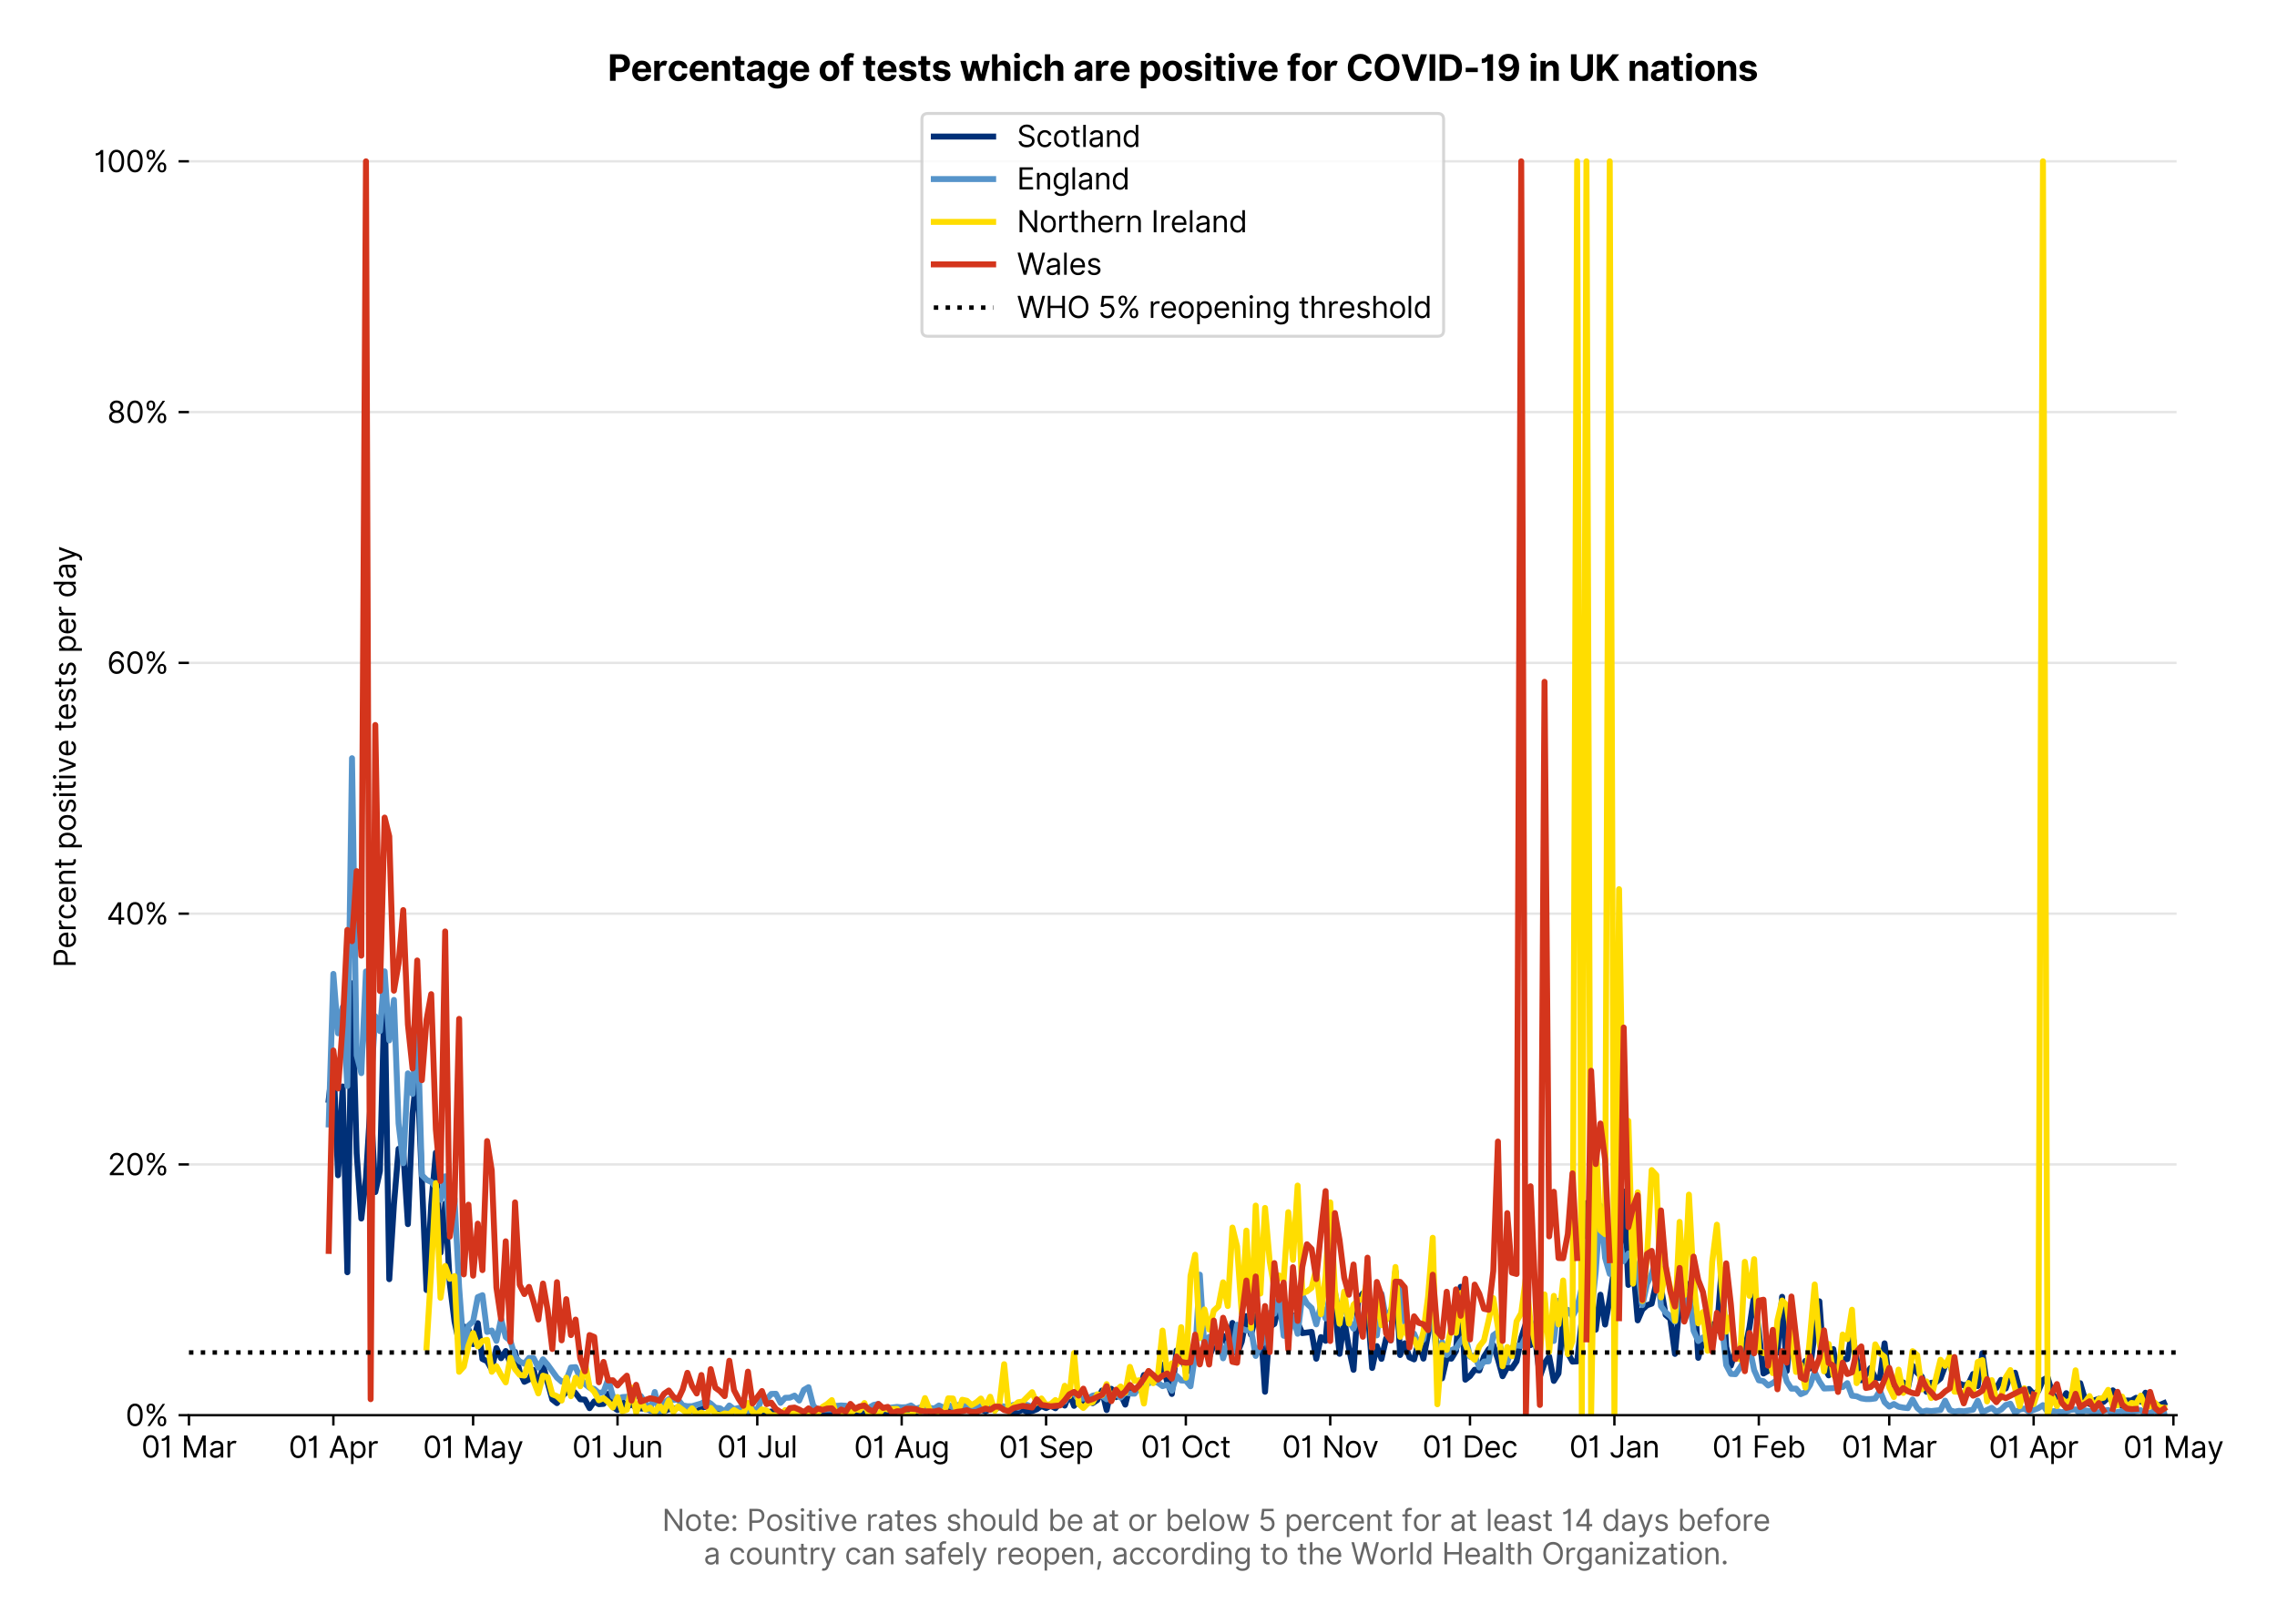 <?xml version="1.0" encoding="utf-8" standalone="no"?>
<!DOCTYPE svg PUBLIC "-//W3C//DTD SVG 1.1//EN"
  "http://www.w3.org/Graphics/SVG/1.1/DTD/svg11.dtd">
<svg version="1.1" viewBox="0 0 767.094 547.145" xmlns="http://www.w3.org/2000/svg" xmlns:xlink="http://www.w3.org/1999/xlink">
 <defs>
  <style type="text/css">*{stroke-linecap:butt;stroke-linejoin:round;}</style>
 </defs>
 <g id="figure_1">
  <g id="patch_1">
   <path d="M 0 547.145 
L 767.094 547.145 
L 767.094 0 
L 0 0 
z
" style="fill:#ffffff;"/>
  </g>
  <g id="axes_1">
   <g id="patch_2">
    <path d="M 63.659 476.745 
L 733.259 476.745 
L 733.259 33.225 
L 63.659 33.225 
z
" style="fill:#ffffff;"/>
   </g>
   <g id="matplotlib.axis_1">
    <g id="xtick_1">
     <g id="line2d_1">
      <defs>
       <path d="M 0 0 
L 0 3.5 
" id="ma949e83fe0" style="stroke:#000000;stroke-width:0.8;"/>
      </defs>
      <g>
       <use style="stroke:#000000;stroke-width:0.8;" x="63.659" xlink:href="#ma949e83fe0" y="476.745"/>
      </g>
     </g>
     <g id="text_1">
      <!-- 01 Mar -->
      <g transform="translate(47.623 491.018)scale(0.1 -0.1)">
       <defs>
        <path d="M 2000 -64 
Q 1230 -64 806 561 
Q 382 1186 382 2327 
Q 382 3459 809 4088 
Q 1236 4718 2000 4718 
Q 2764 4718 3191 4088 
Q 3618 3459 3618 2327 
Q 3618 1186 3194 561 
Q 2771 -64 2000 -64 
z
M 2000 436 
Q 2509 436 2791 927 
Q 3073 1418 3073 2327 
Q 3073 3234 2789 3730 
Q 2505 4227 2000 4227 
Q 1496 4227 1211 3730 
Q 927 3234 927 2327 
Q 927 1418 1210 927 
Q 1493 436 2000 436 
z
" id="Inter-Regular-30" transform="scale(0.016)"/>
        <path d="M 1973 4655 
L 1973 0 
L 1409 0 
L 1409 3836 
L 1373 3836 
Q 1341 3773 1209 3692 
Q 1077 3611 868 3551 
Q 659 3491 391 3491 
L 391 3964 
Q 661 3964 859 4061 
Q 1057 4159 1190 4291 
Q 1323 4423 1392 4529 
Q 1461 4636 1473 4655 
L 1973 4655 
z
" id="Inter-Regular-31" transform="scale(0.016)"/>
        <path id="Inter-Regular-20" transform="scale(0.016)"/>
        <path d="M 564 4655 
L 1236 4655 
L 2818 791 
L 2873 791 
L 4455 4655 
L 5127 4655 
L 5127 0 
L 4600 0 
L 4600 3536 
L 4555 3536 
L 3100 0 
L 2591 0 
L 1136 3536 
L 1091 3536 
L 1091 0 
L 564 0 
L 564 4655 
z
" id="Inter-Regular-4d" transform="scale(0.016)"/>
        <path d="M 1518 -82 
Q 1186 -82 916 44 
Q 646 170 486 410 
Q 327 650 327 991 
Q 327 1291 445 1478 
Q 564 1666 761 1773 
Q 959 1880 1199 1933 
Q 1439 1986 1682 2018 
Q 2000 2059 2199 2080 
Q 2398 2102 2490 2154 
Q 2582 2207 2582 2336 
L 2582 2355 
Q 2582 2691 2399 2877 
Q 2216 3064 1846 3064 
Q 1461 3064 1243 2895 
Q 1025 2727 936 2536 
L 427 2718 
Q 564 3036 792 3214 
Q 1021 3393 1292 3464 
Q 1564 3536 1827 3536 
Q 1996 3536 2215 3496 
Q 2434 3457 2640 3334 
Q 2846 3211 2982 2963 
Q 3118 2716 3118 2300 
L 3118 0 
L 2582 0 
L 2582 473 
L 2555 473 
Q 2500 359 2373 229 
Q 2246 100 2034 9 
Q 1823 -82 1518 -82 
z
M 1600 400 
Q 1918 400 2137 525 
Q 2357 650 2469 847 
Q 2582 1045 2582 1264 
L 2582 1755 
Q 2548 1714 2433 1681 
Q 2318 1648 2169 1624 
Q 2021 1600 1881 1583 
Q 1741 1566 1655 1555 
Q 1446 1527 1265 1467 
Q 1084 1407 974 1287 
Q 864 1168 864 964 
Q 864 684 1072 542 
Q 1280 400 1600 400 
z
" id="Inter-Regular-61" transform="scale(0.016)"/>
        <path d="M 491 0 
L 491 3491 
L 1009 3491 
L 1009 2964 
L 1046 2964 
Q 1139 3223 1389 3384 
Q 1639 3545 1955 3545 
Q 2100 3545 2209 3511 
Q 2318 3477 2400 3418 
L 2218 2964 
Q 2161 2993 2085 3010 
Q 2009 3027 1909 3027 
Q 1527 3027 1277 2794 
Q 1027 2561 1027 2209 
L 1027 0 
L 491 0 
z
" id="Inter-Regular-72" transform="scale(0.016)"/>
       </defs>
       <use xlink:href="#Inter-Regular-30"/>
       <use x="62.5" xlink:href="#Inter-Regular-31"/>
       <use x="106.676" xlink:href="#Inter-Regular-20"/>
       <use x="134.801" xlink:href="#Inter-Regular-4d"/>
       <use x="225.994" xlink:href="#Inter-Regular-61"/>
       <use x="282.386" xlink:href="#Inter-Regular-72"/>
      </g>
     </g>
    </g>
    <g id="xtick_2">
     <g id="line2d_2">
      <g>
       <use style="stroke:#000000;stroke-width:0.8;" x="112.308" xlink:href="#ma949e83fe0" y="476.745"/>
      </g>
     </g>
     <g id="text_2">
      <!-- 01 Apr -->
      <g transform="translate(97.223 491.117)scale(0.1 -0.1)">
       <defs>
        <path d="M 755 0 
L 164 0 
L 1873 4655 
L 2455 4655 
L 4164 0 
L 3573 0 
L 3105 1318 
L 1223 1318 
L 755 0 
z
M 1400 1818 
L 2927 1818 
L 2182 3918 
L 2146 3918 
L 1400 1818 
z
" id="Inter-Regular-41" transform="scale(0.016)"/>
        <path d="M 491 -1309 
L 491 3491 
L 1009 3491 
L 1009 2936 
L 1073 2936 
Q 1132 3027 1237 3169 
Q 1343 3311 1542 3423 
Q 1741 3536 2082 3536 
Q 2523 3536 2859 3315 
Q 3196 3095 3384 2690 
Q 3573 2286 3573 1736 
Q 3573 1182 3384 776 
Q 3196 370 2861 148 
Q 2527 -73 2091 -73 
Q 1755 -73 1552 39 
Q 1350 152 1241 296 
Q 1132 441 1073 536 
L 1027 536 
L 1027 -1309 
L 491 -1309 
z
M 1018 1745 
Q 1018 1152 1276 780 
Q 1534 409 2018 409 
Q 2355 409 2581 587 
Q 2807 766 2921 1069 
Q 3036 1373 3036 1745 
Q 3036 2114 2923 2410 
Q 2811 2707 2585 2881 
Q 2359 3055 2018 3055 
Q 1527 3055 1272 2693 
Q 1018 2332 1018 1745 
z
" id="Inter-Regular-70" transform="scale(0.016)"/>
       </defs>
       <use xlink:href="#Inter-Regular-30"/>
       <use x="62.5" xlink:href="#Inter-Regular-31"/>
       <use x="106.676" xlink:href="#Inter-Regular-20"/>
       <use x="134.801" xlink:href="#Inter-Regular-41"/>
       <use x="202.415" xlink:href="#Inter-Regular-70"/>
       <use x="263.352" xlink:href="#Inter-Regular-72"/>
      </g>
     </g>
    </g>
    <g id="xtick_3">
     <g id="line2d_3">
      <g>
       <use style="stroke:#000000;stroke-width:0.8;" x="159.388" xlink:href="#ma949e83fe0" y="476.745"/>
      </g>
     </g>
     <g id="text_3">
      <!-- 01 May -->
      <g transform="translate(142.485 491.117)scale(0.1 -0.1)">
       <defs>
        <path d="M 818 -1355 
Q 682 -1355 575 -1333 
Q 468 -1311 427 -1291 
L 564 -818 
Q 857 -893 1053 -814 
Q 1250 -736 1391 -345 
L 1509 -18 
L 218 3491 
L 800 3491 
L 1764 709 
L 1800 709 
L 2764 3491 
L 3346 3491 
L 1846 -564 
Q 1550 -1355 818 -1355 
z
" id="Inter-Regular-79" transform="scale(0.016)"/>
       </defs>
       <use xlink:href="#Inter-Regular-30"/>
       <use x="62.5" xlink:href="#Inter-Regular-31"/>
       <use x="106.676" xlink:href="#Inter-Regular-20"/>
       <use x="134.801" xlink:href="#Inter-Regular-4d"/>
       <use x="225.994" xlink:href="#Inter-Regular-61"/>
       <use x="282.386" xlink:href="#Inter-Regular-79"/>
      </g>
     </g>
    </g>
    <g id="xtick_4">
     <g id="line2d_4">
      <g>
       <use style="stroke:#000000;stroke-width:0.8;" x="208.037" xlink:href="#ma949e83fe0" y="476.745"/>
      </g>
     </g>
     <g id="text_4">
      <!-- 01 Jun -->
      <g transform="translate(192.753 491.018)scale(0.1 -0.1)">
       <defs>
        <path d="M 2346 4655 
L 2909 4655 
L 2909 1327 
Q 2909 657 2549 296 
Q 2189 -64 1582 -64 
Q 1200 -64 902 76 
Q 605 216 434 475 
Q 264 734 264 1091 
L 818 1091 
Q 818 795 1034 615 
Q 1250 436 1582 436 
Q 1948 436 2147 664 
Q 2346 893 2346 1327 
L 2346 4655 
z
" id="Inter-Regular-4a" transform="scale(0.016)"/>
        <path d="M 2691 1427 
L 2691 3491 
L 3227 3491 
L 3227 0 
L 2691 0 
L 2691 591 
L 2655 591 
Q 2532 325 2273 140 
Q 2014 -45 1618 -45 
Q 1127 -45 809 280 
Q 491 605 491 1273 
L 491 3491 
L 1027 3491 
L 1027 1309 
Q 1027 927 1242 700 
Q 1457 473 1791 473 
Q 1991 473 2199 575 
Q 2407 677 2549 888 
Q 2691 1100 2691 1427 
z
" id="Inter-Regular-75" transform="scale(0.016)"/>
        <path d="M 1027 2100 
L 1027 0 
L 491 0 
L 491 3491 
L 1009 3491 
L 1009 2945 
L 1055 2945 
Q 1177 3211 1427 3373 
Q 1677 3536 2073 3536 
Q 2602 3536 2928 3211 
Q 3255 2886 3255 2218 
L 3255 0 
L 2718 0 
L 2718 2182 
Q 2718 2593 2504 2824 
Q 2291 3055 1918 3055 
Q 1534 3055 1280 2806 
Q 1027 2557 1027 2100 
z
" id="Inter-Regular-6e" transform="scale(0.016)"/>
       </defs>
       <use xlink:href="#Inter-Regular-30"/>
       <use x="62.5" xlink:href="#Inter-Regular-31"/>
       <use x="106.676" xlink:href="#Inter-Regular-20"/>
       <use x="134.801" xlink:href="#Inter-Regular-4a"/>
       <use x="189.063" xlink:href="#Inter-Regular-75"/>
       <use x="247.159" xlink:href="#Inter-Regular-6e"/>
      </g>
     </g>
    </g>
    <g id="xtick_5">
     <g id="line2d_5">
      <g>
       <use style="stroke:#000000;stroke-width:0.8;" x="255.117" xlink:href="#ma949e83fe0" y="476.745"/>
      </g>
     </g>
     <g id="text_5">
      <!-- 01 Jul -->
      <g transform="translate(241.573 491.018)scale(0.1 -0.1)">
       <defs>
        <path d="M 1027 4655 
L 1027 0 
L 491 0 
L 491 4655 
L 1027 4655 
z
" id="Inter-Regular-6c" transform="scale(0.016)"/>
       </defs>
       <use xlink:href="#Inter-Regular-30"/>
       <use x="62.5" xlink:href="#Inter-Regular-31"/>
       <use x="106.676" xlink:href="#Inter-Regular-20"/>
       <use x="134.801" xlink:href="#Inter-Regular-4a"/>
       <use x="189.063" xlink:href="#Inter-Regular-75"/>
       <use x="247.159" xlink:href="#Inter-Regular-6c"/>
      </g>
     </g>
    </g>
    <g id="xtick_6">
     <g id="line2d_6">
      <g>
       <use style="stroke:#000000;stroke-width:0.8;" x="303.766" xlink:href="#ma949e83fe0" y="476.745"/>
      </g>
     </g>
     <g id="text_6">
      <!-- 01 Aug -->
      <g transform="translate(287.694 491.117)scale(0.1 -0.1)">
       <defs>
        <path d="M 1900 -1382 
Q 1316 -1382 976 -1169 
Q 636 -957 473 -682 
L 900 -382 
Q 973 -477 1084 -601 
Q 1196 -725 1390 -817 
Q 1584 -909 1900 -909 
Q 2323 -909 2598 -704 
Q 2873 -500 2873 -64 
L 2873 645 
L 2827 645 
Q 2768 550 2660 410 
Q 2552 270 2351 162 
Q 2150 55 1809 55 
Q 1386 55 1051 255 
Q 716 455 521 836 
Q 327 1218 327 1764 
Q 327 2300 516 2699 
Q 705 3098 1041 3317 
Q 1377 3536 1818 3536 
Q 2159 3536 2360 3423 
Q 2561 3311 2669 3169 
Q 2777 3027 2836 2936 
L 2891 2936 
L 2891 3491 
L 3409 3491 
L 3409 -100 
Q 3409 -550 3205 -833 
Q 3002 -1116 2660 -1249 
Q 2318 -1382 1900 -1382 
z
M 1882 536 
Q 2366 536 2624 864 
Q 2882 1193 2882 1773 
Q 2882 2339 2627 2697 
Q 2373 3055 1882 3055 
Q 1541 3055 1315 2882 
Q 1089 2709 976 2418 
Q 864 2127 864 1773 
Q 864 1227 1120 881 
Q 1377 536 1882 536 
z
" id="Inter-Regular-67" transform="scale(0.016)"/>
       </defs>
       <use xlink:href="#Inter-Regular-30"/>
       <use x="62.5" xlink:href="#Inter-Regular-31"/>
       <use x="106.676" xlink:href="#Inter-Regular-20"/>
       <use x="134.801" xlink:href="#Inter-Regular-41"/>
       <use x="202.415" xlink:href="#Inter-Regular-75"/>
       <use x="260.511" xlink:href="#Inter-Regular-67"/>
      </g>
     </g>
    </g>
    <g id="xtick_7">
     <g id="line2d_7">
      <g>
       <use style="stroke:#000000;stroke-width:0.8;" x="352.415" xlink:href="#ma949e83fe0" y="476.745"/>
      </g>
     </g>
     <g id="text_7">
      <!-- 01 Sep -->
      <g transform="translate(336.527 491.117)scale(0.1 -0.1)">
       <defs>
        <path d="M 3109 3491 
Q 3068 3836 2777 4027 
Q 2486 4218 2064 4218 
Q 1600 4218 1318 3999 
Q 1036 3780 1036 3445 
Q 1036 3195 1189 3042 
Q 1343 2889 1553 2803 
Q 1764 2718 1936 2673 
L 2409 2545 
Q 2591 2498 2815 2414 
Q 3039 2330 3244 2185 
Q 3450 2041 3584 1816 
Q 3718 1591 3718 1264 
Q 3718 886 3521 581 
Q 3325 277 2949 97 
Q 2573 -82 2036 -82 
Q 1286 -82 845 272 
Q 405 627 364 1200 
L 946 1200 
Q 968 936 1124 764 
Q 1280 593 1519 510 
Q 1759 427 2036 427 
Q 2359 427 2616 533 
Q 2873 639 3023 828 
Q 3173 1018 3173 1273 
Q 3173 1505 3043 1650 
Q 2914 1795 2702 1886 
Q 2491 1977 2246 2045 
L 1673 2209 
Q 1127 2366 809 2657 
Q 491 2948 491 3418 
Q 491 3809 703 4101 
Q 916 4393 1276 4555 
Q 1636 4718 2082 4718 
Q 2532 4718 2882 4558 
Q 3232 4398 3437 4120 
Q 3643 3843 3655 3491 
L 3109 3491 
z
" id="Inter-Regular-53" transform="scale(0.016)"/>
        <path d="M 1955 -73 
Q 1450 -73 1085 151 
Q 721 375 524 778 
Q 327 1182 327 1718 
Q 327 2255 524 2665 
Q 721 3075 1074 3305 
Q 1427 3536 1900 3536 
Q 2173 3536 2439 3445 
Q 2705 3355 2923 3151 
Q 3141 2948 3270 2614 
Q 3400 2280 3400 1791 
L 3400 1564 
L 866 1564 
Q 884 1005 1183 707 
Q 1482 409 1955 409 
Q 2271 409 2498 545 
Q 2725 682 2827 955 
L 3346 809 
Q 3223 414 2854 170 
Q 2486 -73 1955 -73 
z
M 866 2027 
L 2855 2027 
Q 2855 2470 2595 2762 
Q 2336 3055 1900 3055 
Q 1593 3055 1368 2911 
Q 1143 2768 1013 2533 
Q 884 2298 866 2027 
z
" id="Inter-Regular-65" transform="scale(0.016)"/>
       </defs>
       <use xlink:href="#Inter-Regular-30"/>
       <use x="62.5" xlink:href="#Inter-Regular-31"/>
       <use x="106.676" xlink:href="#Inter-Regular-20"/>
       <use x="134.801" xlink:href="#Inter-Regular-53"/>
       <use x="198.58" xlink:href="#Inter-Regular-65"/>
       <use x="256.818" xlink:href="#Inter-Regular-70"/>
      </g>
     </g>
    </g>
    <g id="xtick_8">
     <g id="line2d_8">
      <g>
       <use style="stroke:#000000;stroke-width:0.8;" x="399.494" xlink:href="#ma949e83fe0" y="476.745"/>
      </g>
     </g>
     <g id="text_8">
      <!-- 01 Oct -->
      <g transform="translate(384.338 491.018)scale(0.1 -0.1)">
       <defs>
        <path d="M 4491 2327 
Q 4491 1591 4225 1054 
Q 3959 518 3495 227 
Q 3032 -64 2436 -64 
Q 1841 -64 1377 227 
Q 914 518 648 1054 
Q 382 1591 382 2327 
Q 382 3064 648 3600 
Q 914 4136 1377 4427 
Q 1841 4718 2436 4718 
Q 3032 4718 3495 4427 
Q 3959 4136 4225 3600 
Q 4491 3064 4491 2327 
z
M 3946 2327 
Q 3946 2932 3744 3348 
Q 3543 3764 3201 3977 
Q 2859 4191 2436 4191 
Q 2014 4191 1672 3977 
Q 1330 3764 1128 3348 
Q 927 2932 927 2327 
Q 927 1723 1128 1307 
Q 1330 891 1672 677 
Q 2014 464 2436 464 
Q 2859 464 3201 677 
Q 3543 891 3744 1307 
Q 3946 1723 3946 2327 
z
" id="Inter-Regular-4f" transform="scale(0.016)"/>
        <path d="M 1909 -73 
Q 1418 -73 1063 159 
Q 709 391 518 798 
Q 327 1205 327 1727 
Q 327 2259 524 2667 
Q 721 3075 1074 3305 
Q 1427 3536 1900 3536 
Q 2268 3536 2563 3400 
Q 2859 3264 3047 3018 
Q 3236 2773 3282 2445 
L 2746 2445 
Q 2684 2684 2474 2869 
Q 2264 3055 1909 3055 
Q 1439 3055 1151 2697 
Q 864 2339 864 1745 
Q 864 1139 1148 774 
Q 1432 409 1909 409 
Q 2223 409 2447 570 
Q 2671 732 2746 1018 
L 3282 1018 
Q 3236 709 3058 462 
Q 2880 216 2588 71 
Q 2296 -73 1909 -73 
z
" id="Inter-Regular-63" transform="scale(0.016)"/>
        <path d="M 2009 3491 
L 2009 3036 
L 1264 3036 
L 1264 1000 
Q 1264 773 1331 660 
Q 1398 548 1503 510 
Q 1609 473 1727 473 
Q 1816 473 1873 483 
Q 1930 493 1964 500 
L 2073 18 
Q 2018 -2 1920 -23 
Q 1823 -45 1673 -45 
Q 1446 -45 1228 52 
Q 1011 150 869 350 
Q 727 550 727 855 
L 727 3036 
L 200 3036 
L 200 3491 
L 727 3491 
L 727 4327 
L 1264 4327 
L 1264 3491 
L 2009 3491 
z
" id="Inter-Regular-74" transform="scale(0.016)"/>
       </defs>
       <use xlink:href="#Inter-Regular-30"/>
       <use x="62.5" xlink:href="#Inter-Regular-31"/>
       <use x="106.676" xlink:href="#Inter-Regular-20"/>
       <use x="134.801" xlink:href="#Inter-Regular-4f"/>
       <use x="210.938" xlink:href="#Inter-Regular-63"/>
       <use x="266.761" xlink:href="#Inter-Regular-74"/>
      </g>
     </g>
    </g>
    <g id="xtick_9">
     <g id="line2d_9">
      <g>
       <use style="stroke:#000000;stroke-width:0.8;" x="448.143" xlink:href="#ma949e83fe0" y="476.745"/>
      </g>
     </g>
     <g id="text_9">
      <!-- 01 Nov -->
      <g transform="translate(431.872 491.018)scale(0.1 -0.1)">
       <defs>
        <path d="M 4255 4655 
L 4255 0 
L 3709 0 
L 1173 3655 
L 1127 3655 
L 1127 0 
L 564 0 
L 564 4655 
L 1109 4655 
L 3655 991 
L 3700 991 
L 3700 4655 
L 4255 4655 
z
" id="Inter-Regular-4e" transform="scale(0.016)"/>
        <path d="M 1909 -73 
Q 1436 -73 1080 152 
Q 725 377 526 781 
Q 327 1186 327 1727 
Q 327 2273 526 2679 
Q 725 3086 1080 3311 
Q 1436 3536 1909 3536 
Q 2382 3536 2737 3311 
Q 3093 3086 3292 2679 
Q 3491 2273 3491 1727 
Q 3491 1186 3292 781 
Q 3093 377 2737 152 
Q 2382 -73 1909 -73 
z
M 1909 409 
Q 2268 409 2500 593 
Q 2732 777 2843 1077 
Q 2955 1377 2955 1727 
Q 2955 2077 2843 2379 
Q 2732 2682 2500 2868 
Q 2268 3055 1909 3055 
Q 1550 3055 1318 2868 
Q 1086 2682 975 2379 
Q 864 2077 864 1727 
Q 864 1377 975 1077 
Q 1086 777 1318 593 
Q 1550 409 1909 409 
z
" id="Inter-Regular-6f" transform="scale(0.016)"/>
        <path d="M 3346 3491 
L 2055 0 
L 1509 0 
L 218 3491 
L 800 3491 
L 1764 709 
L 1800 709 
L 2764 3491 
L 3346 3491 
z
" id="Inter-Regular-76" transform="scale(0.016)"/>
       </defs>
       <use xlink:href="#Inter-Regular-30"/>
       <use x="62.5" xlink:href="#Inter-Regular-31"/>
       <use x="106.676" xlink:href="#Inter-Regular-20"/>
       <use x="134.801" xlink:href="#Inter-Regular-4e"/>
       <use x="210.085" xlink:href="#Inter-Regular-6f"/>
       <use x="269.744" xlink:href="#Inter-Regular-76"/>
      </g>
     </g>
    </g>
    <g id="xtick_10">
     <g id="line2d_10">
      <g>
       <use style="stroke:#000000;stroke-width:0.8;" x="495.223" xlink:href="#ma949e83fe0" y="476.745"/>
      </g>
     </g>
     <g id="text_10">
      <!-- 01 Dec -->
      <g transform="translate(479.186 491.018)scale(0.1 -0.1)">
       <defs>
        <path d="M 2000 0 
L 564 0 
L 564 4655 
L 2064 4655 
Q 2741 4655 3223 4376 
Q 3705 4098 3961 3578 
Q 4218 3059 4218 2336 
Q 4218 1609 3959 1085 
Q 3700 561 3204 280 
Q 2709 0 2000 0 
z
M 1127 500 
L 1964 500 
Q 2830 500 3251 992 
Q 3673 1484 3673 2336 
Q 3673 3182 3259 3668 
Q 2846 4155 2027 4155 
L 1127 4155 
L 1127 500 
z
" id="Inter-Regular-44" transform="scale(0.016)"/>
       </defs>
       <use xlink:href="#Inter-Regular-30"/>
       <use x="62.5" xlink:href="#Inter-Regular-31"/>
       <use x="106.676" xlink:href="#Inter-Regular-20"/>
       <use x="134.801" xlink:href="#Inter-Regular-44"/>
       <use x="206.676" xlink:href="#Inter-Regular-65"/>
       <use x="264.915" xlink:href="#Inter-Regular-63"/>
      </g>
     </g>
    </g>
    <g id="xtick_11">
     <g id="line2d_11">
      <g>
       <use style="stroke:#000000;stroke-width:0.8;" x="543.872" xlink:href="#ma949e83fe0" y="476.745"/>
      </g>
     </g>
     <g id="text_11">
      <!-- 01 Jan -->
      <g transform="translate(528.673 491.018)scale(0.1 -0.1)">
       <use xlink:href="#Inter-Regular-30"/>
       <use x="62.5" xlink:href="#Inter-Regular-31"/>
       <use x="106.676" xlink:href="#Inter-Regular-20"/>
       <use x="134.801" xlink:href="#Inter-Regular-4a"/>
       <use x="189.063" xlink:href="#Inter-Regular-61"/>
       <use x="245.455" xlink:href="#Inter-Regular-6e"/>
      </g>
     </g>
    </g>
    <g id="xtick_12">
     <g id="line2d_12">
      <g>
       <use style="stroke:#000000;stroke-width:0.8;" x="592.521" xlink:href="#ma949e83fe0" y="476.745"/>
      </g>
     </g>
     <g id="text_12">
      <!-- 01 Feb -->
      <g transform="translate(576.832 491.018)scale(0.1 -0.1)">
       <defs>
        <path d="M 564 0 
L 564 4655 
L 3355 4655 
L 3355 4155 
L 1127 4155 
L 1127 2582 
L 3146 2582 
L 3146 2082 
L 1127 2082 
L 1127 0 
L 564 0 
z
" id="Inter-Regular-46" transform="scale(0.016)"/>
        <path d="M 564 0 
L 564 4655 
L 1100 4655 
L 1100 2936 
L 1146 2936 
Q 1205 3027 1310 3169 
Q 1416 3311 1615 3423 
Q 1814 3536 2155 3536 
Q 2596 3536 2932 3315 
Q 3268 3095 3457 2690 
Q 3646 2286 3646 1736 
Q 3646 1182 3457 776 
Q 3268 370 2934 148 
Q 2600 -73 2164 -73 
Q 1827 -73 1625 39 
Q 1423 152 1314 296 
Q 1205 441 1146 536 
L 1082 536 
L 1082 0 
L 564 0 
z
M 1091 1745 
Q 1091 1152 1349 780 
Q 1607 409 2091 409 
Q 2427 409 2653 587 
Q 2880 766 2994 1069 
Q 3109 1373 3109 1745 
Q 3109 2114 2996 2410 
Q 2884 2707 2658 2881 
Q 2432 3055 2091 3055 
Q 1600 3055 1345 2693 
Q 1091 2332 1091 1745 
z
" id="Inter-Regular-62" transform="scale(0.016)"/>
       </defs>
       <use xlink:href="#Inter-Regular-30"/>
       <use x="62.5" xlink:href="#Inter-Regular-31"/>
       <use x="106.676" xlink:href="#Inter-Regular-20"/>
       <use x="134.801" xlink:href="#Inter-Regular-46"/>
       <use x="193.466" xlink:href="#Inter-Regular-65"/>
       <use x="251.705" xlink:href="#Inter-Regular-62"/>
      </g>
     </g>
    </g>
    <g id="xtick_13">
     <g id="line2d_13">
      <g>
       <use style="stroke:#000000;stroke-width:0.8;" x="636.462" xlink:href="#ma949e83fe0" y="476.745"/>
      </g>
     </g>
     <g id="text_13">
      <!-- 01 Mar -->
      <g transform="translate(620.425 491.018)scale(0.1 -0.1)">
       <use xlink:href="#Inter-Regular-30"/>
       <use x="62.5" xlink:href="#Inter-Regular-31"/>
       <use x="106.676" xlink:href="#Inter-Regular-20"/>
       <use x="134.801" xlink:href="#Inter-Regular-4d"/>
       <use x="225.994" xlink:href="#Inter-Regular-61"/>
       <use x="282.386" xlink:href="#Inter-Regular-72"/>
      </g>
     </g>
    </g>
    <g id="xtick_14">
     <g id="line2d_14">
      <g>
       <use style="stroke:#000000;stroke-width:0.8;" x="685.111" xlink:href="#ma949e83fe0" y="476.745"/>
      </g>
     </g>
     <g id="text_14">
      <!-- 01 Apr -->
      <g transform="translate(670.026 491.117)scale(0.1 -0.1)">
       <use xlink:href="#Inter-Regular-30"/>
       <use x="62.5" xlink:href="#Inter-Regular-31"/>
       <use x="106.676" xlink:href="#Inter-Regular-20"/>
       <use x="134.801" xlink:href="#Inter-Regular-41"/>
       <use x="202.415" xlink:href="#Inter-Regular-70"/>
       <use x="263.352" xlink:href="#Inter-Regular-72"/>
      </g>
     </g>
    </g>
    <g id="xtick_15">
     <g id="line2d_15">
      <g>
       <use style="stroke:#000000;stroke-width:0.8;" x="732.191" xlink:href="#ma949e83fe0" y="476.745"/>
      </g>
     </g>
     <g id="text_15">
      <!-- 01 May -->
      <g transform="translate(715.288 491.117)scale(0.1 -0.1)">
       <use xlink:href="#Inter-Regular-30"/>
       <use x="62.5" xlink:href="#Inter-Regular-31"/>
       <use x="106.676" xlink:href="#Inter-Regular-20"/>
       <use x="134.801" xlink:href="#Inter-Regular-4d"/>
       <use x="225.994" xlink:href="#Inter-Regular-61"/>
       <use x="282.386" xlink:href="#Inter-Regular-79"/>
      </g>
     </g>
    </g>
    <g id="text_16">
     <!--  -->
     <g style="fill:#666666;" transform="translate(398.459 504.55)scale(0.1 -0.1)"/>
     <!--         Note: Positive rates should be at or below 5 percent for at least 14 days before -->
     <g style="fill:#666666;" transform="translate(200.547 515.732)scale(0.1 -0.1)">
      <defs>
       <path d="M 882 -36 
Q 714 -36 593 84 
Q 473 205 473 373 
Q 473 541 593 661 
Q 714 782 882 782 
Q 1050 782 1170 661 
Q 1291 541 1291 373 
Q 1291 205 1170 84 
Q 1050 -36 882 -36 
z
M 882 2524 
Q 714 2524 593 2644 
Q 473 2765 473 2933 
Q 473 3101 593 3221 
Q 714 3342 882 3342 
Q 1050 3342 1170 3221 
Q 1291 3101 1291 2933 
Q 1291 2765 1170 2644 
Q 1050 2524 882 2524 
z
" id="Inter-Regular-3a" transform="scale(0.016)"/>
       <path d="M 564 0 
L 564 4655 
L 2136 4655 
Q 2684 4655 3033 4458 
Q 3382 4261 3550 3927 
Q 3718 3593 3718 3182 
Q 3718 2770 3551 2434 
Q 3384 2098 3036 1899 
Q 2689 1700 2146 1700 
L 1127 1700 
L 1127 0 
L 564 0 
z
M 1127 2200 
L 2127 2200 
Q 2689 2200 2926 2482 
Q 3164 2764 3164 3182 
Q 3164 3602 2925 3878 
Q 2686 4155 2118 4155 
L 1127 4155 
L 1127 2200 
z
" id="Inter-Regular-50" transform="scale(0.016)"/>
       <path d="M 2964 2709 
L 2482 2573 
Q 2411 2755 2245 2914 
Q 2080 3073 1727 3073 
Q 1407 3073 1194 2926 
Q 982 2780 982 2555 
Q 982 2355 1127 2239 
Q 1273 2123 1582 2045 
L 2100 1918 
Q 3027 1691 3027 973 
Q 3027 673 2855 436 
Q 2684 200 2377 63 
Q 2071 -73 1664 -73 
Q 1130 -73 780 159 
Q 430 391 336 836 
L 846 964 
Q 989 400 1655 400 
Q 2030 400 2251 560 
Q 2473 720 2473 945 
Q 2473 1316 1955 1436 
L 1373 1573 
Q 893 1686 669 1926 
Q 446 2166 446 2527 
Q 446 2823 613 3050 
Q 780 3277 1069 3406 
Q 1359 3536 1727 3536 
Q 2246 3536 2542 3309 
Q 2839 3082 2964 2709 
z
" id="Inter-Regular-73" transform="scale(0.016)"/>
       <path d="M 491 0 
L 491 3491 
L 1027 3491 
L 1027 0 
L 491 0 
z
M 764 4073 
Q 607 4073 494 4179 
Q 382 4286 382 4436 
Q 382 4586 494 4693 
Q 607 4800 764 4800 
Q 921 4800 1033 4693 
Q 1146 4586 1146 4436 
Q 1146 4286 1033 4179 
Q 921 4073 764 4073 
z
" id="Inter-Regular-69" transform="scale(0.016)"/>
       <path d="M 1027 2100 
L 1027 0 
L 491 0 
L 491 4655 
L 1027 4655 
L 1027 2945 
L 1073 2945 
Q 1196 3216 1442 3376 
Q 1689 3536 2100 3536 
Q 2636 3536 2963 3213 
Q 3291 2891 3291 2218 
L 3291 0 
L 2755 0 
L 2755 2182 
Q 2755 2598 2540 2826 
Q 2325 3055 1946 3055 
Q 1548 3055 1287 2806 
Q 1027 2557 1027 2100 
z
" id="Inter-Regular-68" transform="scale(0.016)"/>
       <path d="M 1809 -73 
Q 1373 -73 1039 148 
Q 705 370 516 776 
Q 327 1182 327 1736 
Q 327 2286 516 2690 
Q 705 3095 1041 3315 
Q 1377 3536 1818 3536 
Q 2159 3536 2358 3423 
Q 2557 3311 2662 3169 
Q 2768 3027 2827 2936 
L 2873 2936 
L 2873 4655 
L 3409 4655 
L 3409 0 
L 2891 0 
L 2891 536 
L 2827 536 
Q 2768 441 2659 296 
Q 2550 152 2348 39 
Q 2146 -73 1809 -73 
z
M 1882 409 
Q 2366 409 2624 780 
Q 2882 1152 2882 1745 
Q 2882 2332 2627 2693 
Q 2373 3055 1882 3055 
Q 1541 3055 1315 2881 
Q 1089 2707 976 2410 
Q 864 2114 864 1745 
Q 864 1373 978 1069 
Q 1093 766 1319 587 
Q 1546 409 1882 409 
z
" id="Inter-Regular-64" transform="scale(0.016)"/>
       <path d="M 1282 0 
L 218 3491 
L 782 3491 
L 1536 818 
L 1573 818 
L 2318 3491 
L 2891 3491 
L 3627 827 
L 3664 827 
L 4418 3491 
L 4982 3491 
L 3918 0 
L 3391 0 
L 2627 2682 
L 2573 2682 
L 1809 0 
L 1282 0 
z
" id="Inter-Regular-77" transform="scale(0.016)"/>
       <path d="M 1936 -64 
Q 1536 -64 1216 95 
Q 896 255 702 532 
Q 509 809 491 1164 
L 1036 1164 
Q 1068 848 1324 642 
Q 1580 436 1936 436 
Q 2223 436 2447 570 
Q 2671 705 2799 940 
Q 2927 1175 2927 1473 
Q 2927 1777 2794 2017 
Q 2661 2257 2429 2395 
Q 2198 2534 1900 2536 
Q 1686 2539 1461 2472 
Q 1236 2405 1091 2300 
L 564 2364 
L 846 4655 
L 3264 4655 
L 3264 4155 
L 1318 4155 
L 1155 2782 
L 1182 2782 
Q 1325 2895 1541 2970 
Q 1757 3045 1991 3045 
Q 2418 3045 2753 2842 
Q 3089 2639 3281 2286 
Q 3473 1934 3473 1482 
Q 3473 1036 3274 687 
Q 3075 339 2727 137 
Q 2380 -64 1936 -64 
z
" id="Inter-Regular-35" transform="scale(0.016)"/>
       <path d="M 2046 3491 
L 2046 3036 
L 1264 3036 
L 1264 0 
L 727 0 
L 727 3036 
L 164 3036 
L 164 3491 
L 727 3491 
L 727 3973 
Q 727 4273 868 4473 
Q 1009 4673 1234 4773 
Q 1459 4873 1709 4873 
Q 1907 4873 2032 4841 
Q 2157 4809 2218 4782 
L 2064 4318 
Q 2023 4332 1951 4352 
Q 1880 4373 1764 4373 
Q 1498 4373 1381 4239 
Q 1264 4105 1264 3845 
L 1264 3491 
L 2046 3491 
z
" id="Inter-Regular-66" transform="scale(0.016)"/>
       <path d="M 373 955 
L 373 1418 
L 2418 4655 
L 3100 4655 
L 3100 1455 
L 3736 1455 
L 3736 955 
L 3100 955 
L 3100 0 
L 2564 0 
L 2564 955 
L 373 955 
z
M 2564 1455 
L 2564 3936 
L 2527 3936 
L 982 1491 
L 982 1455 
L 2564 1455 
z
" id="Inter-Regular-34" transform="scale(0.016)"/>
      </defs>
      <use xlink:href="#Inter-Regular-20"/>
      <use x="28.125" xlink:href="#Inter-Regular-20"/>
      <use x="56.25" xlink:href="#Inter-Regular-20"/>
      <use x="84.375" xlink:href="#Inter-Regular-20"/>
      <use x="112.5" xlink:href="#Inter-Regular-20"/>
      <use x="140.625" xlink:href="#Inter-Regular-20"/>
      <use x="168.75" xlink:href="#Inter-Regular-20"/>
      <use x="196.875" xlink:href="#Inter-Regular-20"/>
      <use x="225" xlink:href="#Inter-Regular-4e"/>
      <use x="300.284" xlink:href="#Inter-Regular-6f"/>
      <use x="359.943" xlink:href="#Inter-Regular-74"/>
      <use x="396.307" xlink:href="#Inter-Regular-65"/>
      <use x="454.546" xlink:href="#Inter-Regular-3a"/>
      <use x="482.102" xlink:href="#Inter-Regular-20"/>
      <use x="510.227" xlink:href="#Inter-Regular-50"/>
      <use x="573.722" xlink:href="#Inter-Regular-6f"/>
      <use x="633.381" xlink:href="#Inter-Regular-73"/>
      <use x="685.653" xlink:href="#Inter-Regular-69"/>
      <use x="709.375" xlink:href="#Inter-Regular-74"/>
      <use x="745.739" xlink:href="#Inter-Regular-69"/>
      <use x="769.46" xlink:href="#Inter-Regular-76"/>
      <use x="825.142" xlink:href="#Inter-Regular-65"/>
      <use x="883.381" xlink:href="#Inter-Regular-20"/>
      <use x="911.506" xlink:href="#Inter-Regular-72"/>
      <use x="949.858" xlink:href="#Inter-Regular-61"/>
      <use x="1006.25" xlink:href="#Inter-Regular-74"/>
      <use x="1042.614" xlink:href="#Inter-Regular-65"/>
      <use x="1100.852" xlink:href="#Inter-Regular-73"/>
      <use x="1153.125" xlink:href="#Inter-Regular-20"/>
      <use x="1181.25" xlink:href="#Inter-Regular-73"/>
      <use x="1233.523" xlink:href="#Inter-Regular-68"/>
      <use x="1292.614" xlink:href="#Inter-Regular-6f"/>
      <use x="1352.273" xlink:href="#Inter-Regular-75"/>
      <use x="1410.37" xlink:href="#Inter-Regular-6c"/>
      <use x="1434.091" xlink:href="#Inter-Regular-64"/>
      <use x="1496.165" xlink:href="#Inter-Regular-20"/>
      <use x="1524.29" xlink:href="#Inter-Regular-62"/>
      <use x="1586.364" xlink:href="#Inter-Regular-65"/>
      <use x="1644.603" xlink:href="#Inter-Regular-20"/>
      <use x="1672.728" xlink:href="#Inter-Regular-61"/>
      <use x="1729.12" xlink:href="#Inter-Regular-74"/>
      <use x="1765.483" xlink:href="#Inter-Regular-20"/>
      <use x="1793.608" xlink:href="#Inter-Regular-6f"/>
      <use x="1853.267" xlink:href="#Inter-Regular-72"/>
      <use x="1891.62" xlink:href="#Inter-Regular-20"/>
      <use x="1919.745" xlink:href="#Inter-Regular-62"/>
      <use x="1981.818" xlink:href="#Inter-Regular-65"/>
      <use x="2040.057" xlink:href="#Inter-Regular-6c"/>
      <use x="2063.779" xlink:href="#Inter-Regular-6f"/>
      <use x="2123.438" xlink:href="#Inter-Regular-77"/>
      <use x="2204.688" xlink:href="#Inter-Regular-20"/>
      <use x="2232.813" xlink:href="#Inter-Regular-35"/>
      <use x="2293.608" xlink:href="#Inter-Regular-20"/>
      <use x="2321.733" xlink:href="#Inter-Regular-70"/>
      <use x="2382.671" xlink:href="#Inter-Regular-65"/>
      <use x="2440.909" xlink:href="#Inter-Regular-72"/>
      <use x="2479.262" xlink:href="#Inter-Regular-63"/>
      <use x="2535.086" xlink:href="#Inter-Regular-65"/>
      <use x="2593.324" xlink:href="#Inter-Regular-6e"/>
      <use x="2651.847" xlink:href="#Inter-Regular-74"/>
      <use x="2688.211" xlink:href="#Inter-Regular-20"/>
      <use x="2716.336" xlink:href="#Inter-Regular-66"/>
      <use x="2752.415" xlink:href="#Inter-Regular-6f"/>
      <use x="2812.074" xlink:href="#Inter-Regular-72"/>
      <use x="2850.427" xlink:href="#Inter-Regular-20"/>
      <use x="2878.552" xlink:href="#Inter-Regular-61"/>
      <use x="2934.944" xlink:href="#Inter-Regular-74"/>
      <use x="2971.307" xlink:href="#Inter-Regular-20"/>
      <use x="2999.432" xlink:href="#Inter-Regular-6c"/>
      <use x="3023.154" xlink:href="#Inter-Regular-65"/>
      <use x="3081.393" xlink:href="#Inter-Regular-61"/>
      <use x="3137.785" xlink:href="#Inter-Regular-73"/>
      <use x="3190.057" xlink:href="#Inter-Regular-74"/>
      <use x="3226.421" xlink:href="#Inter-Regular-20"/>
      <use x="3254.546" xlink:href="#Inter-Regular-31"/>
      <use x="3298.722" xlink:href="#Inter-Regular-34"/>
      <use x="3362.927" xlink:href="#Inter-Regular-20"/>
      <use x="3391.052" xlink:href="#Inter-Regular-64"/>
      <use x="3453.126" xlink:href="#Inter-Regular-61"/>
      <use x="3509.518" xlink:href="#Inter-Regular-79"/>
      <use x="3565.199" xlink:href="#Inter-Regular-73"/>
      <use x="3617.472" xlink:href="#Inter-Regular-20"/>
      <use x="3645.597" xlink:href="#Inter-Regular-62"/>
      <use x="3707.671" xlink:href="#Inter-Regular-65"/>
      <use x="3765.91" xlink:href="#Inter-Regular-66"/>
      <use x="3801.989" xlink:href="#Inter-Regular-6f"/>
      <use x="3861.648" xlink:href="#Inter-Regular-72"/>
      <use x="3900.001" xlink:href="#Inter-Regular-65"/>
     </g>
     <!--         a country can safely reopen, according to the World Health Organization. -->
     <g style="fill:#666666;" transform="translate(214.55 526.986)scale(0.1 -0.1)">
      <defs>
       <path d="M 1291 636 
L 1255 391 
Q 1216 132 1137 -163 
Q 1059 -459 975 -720 
Q 891 -982 836 -1136 
L 427 -1136 
Q 457 -991 504 -752 
Q 552 -514 601 -219 
Q 650 75 682 382 
L 709 636 
L 1291 636 
z
" id="Inter-Regular-2c" transform="scale(0.016)"/>
       <path d="M 1409 0 
L 136 4655 
L 709 4655 
L 1682 864 
L 1727 864 
L 2718 4655 
L 3355 4655 
L 4346 864 
L 4391 864 
L 5364 4655 
L 5936 4655 
L 4664 0 
L 4082 0 
L 3055 3709 
L 3018 3709 
L 1991 0 
L 1409 0 
z
" id="Inter-Regular-57" transform="scale(0.016)"/>
       <path d="M 564 0 
L 564 4655 
L 1127 4655 
L 1127 2582 
L 3609 2582 
L 3609 4655 
L 4173 4655 
L 4173 0 
L 3609 0 
L 3609 2082 
L 1127 2082 
L 1127 0 
L 564 0 
z
" id="Inter-Regular-48" transform="scale(0.016)"/>
       <path d="M 391 0 
L 391 409 
L 2373 2955 
L 2373 2991 
L 455 2991 
L 455 3491 
L 3064 3491 
L 3064 3064 
L 1136 536 
L 1136 500 
L 3127 500 
L 3127 0 
L 391 0 
z
" id="Inter-Regular-7a" transform="scale(0.016)"/>
       <path d="M 882 -36 
Q 714 -36 593 84 
Q 473 205 473 373 
Q 473 541 593 661 
Q 714 782 882 782 
Q 1050 782 1170 661 
Q 1291 541 1291 373 
Q 1291 205 1170 84 
Q 1050 -36 882 -36 
z
" id="Inter-Regular-2e" transform="scale(0.016)"/>
      </defs>
      <use xlink:href="#Inter-Regular-20"/>
      <use x="28.125" xlink:href="#Inter-Regular-20"/>
      <use x="56.25" xlink:href="#Inter-Regular-20"/>
      <use x="84.375" xlink:href="#Inter-Regular-20"/>
      <use x="112.5" xlink:href="#Inter-Regular-20"/>
      <use x="140.625" xlink:href="#Inter-Regular-20"/>
      <use x="168.75" xlink:href="#Inter-Regular-20"/>
      <use x="196.875" xlink:href="#Inter-Regular-20"/>
      <use x="225" xlink:href="#Inter-Regular-61"/>
      <use x="281.392" xlink:href="#Inter-Regular-20"/>
      <use x="309.517" xlink:href="#Inter-Regular-63"/>
      <use x="365.341" xlink:href="#Inter-Regular-6f"/>
      <use x="425" xlink:href="#Inter-Regular-75"/>
      <use x="483.097" xlink:href="#Inter-Regular-6e"/>
      <use x="541.619" xlink:href="#Inter-Regular-74"/>
      <use x="577.983" xlink:href="#Inter-Regular-72"/>
      <use x="616.335" xlink:href="#Inter-Regular-79"/>
      <use x="672.017" xlink:href="#Inter-Regular-20"/>
      <use x="700.142" xlink:href="#Inter-Regular-63"/>
      <use x="755.966" xlink:href="#Inter-Regular-61"/>
      <use x="812.358" xlink:href="#Inter-Regular-6e"/>
      <use x="870.881" xlink:href="#Inter-Regular-20"/>
      <use x="899.006" xlink:href="#Inter-Regular-73"/>
      <use x="951.279" xlink:href="#Inter-Regular-61"/>
      <use x="1007.671" xlink:href="#Inter-Regular-66"/>
      <use x="1043.75" xlink:href="#Inter-Regular-65"/>
      <use x="1101.989" xlink:href="#Inter-Regular-6c"/>
      <use x="1125.71" xlink:href="#Inter-Regular-79"/>
      <use x="1181.392" xlink:href="#Inter-Regular-20"/>
      <use x="1209.517" xlink:href="#Inter-Regular-72"/>
      <use x="1247.869" xlink:href="#Inter-Regular-65"/>
      <use x="1306.108" xlink:href="#Inter-Regular-6f"/>
      <use x="1365.767" xlink:href="#Inter-Regular-70"/>
      <use x="1426.705" xlink:href="#Inter-Regular-65"/>
      <use x="1484.943" xlink:href="#Inter-Regular-6e"/>
      <use x="1543.466" xlink:href="#Inter-Regular-2c"/>
      <use x="1571.449" xlink:href="#Inter-Regular-20"/>
      <use x="1599.574" xlink:href="#Inter-Regular-61"/>
      <use x="1655.966" xlink:href="#Inter-Regular-63"/>
      <use x="1711.79" xlink:href="#Inter-Regular-63"/>
      <use x="1767.614" xlink:href="#Inter-Regular-6f"/>
      <use x="1827.273" xlink:href="#Inter-Regular-72"/>
      <use x="1865.625" xlink:href="#Inter-Regular-64"/>
      <use x="1927.699" xlink:href="#Inter-Regular-69"/>
      <use x="1951.421" xlink:href="#Inter-Regular-6e"/>
      <use x="2009.943" xlink:href="#Inter-Regular-67"/>
      <use x="2070.881" xlink:href="#Inter-Regular-20"/>
      <use x="2099.006" xlink:href="#Inter-Regular-74"/>
      <use x="2135.37" xlink:href="#Inter-Regular-6f"/>
      <use x="2195.029" xlink:href="#Inter-Regular-20"/>
      <use x="2223.154" xlink:href="#Inter-Regular-74"/>
      <use x="2259.517" xlink:href="#Inter-Regular-68"/>
      <use x="2318.608" xlink:href="#Inter-Regular-65"/>
      <use x="2376.847" xlink:href="#Inter-Regular-20"/>
      <use x="2404.972" xlink:href="#Inter-Regular-57"/>
      <use x="2499.858" xlink:href="#Inter-Regular-6f"/>
      <use x="2559.517" xlink:href="#Inter-Regular-72"/>
      <use x="2597.87" xlink:href="#Inter-Regular-6c"/>
      <use x="2621.591" xlink:href="#Inter-Regular-64"/>
      <use x="2683.665" xlink:href="#Inter-Regular-20"/>
      <use x="2711.79" xlink:href="#Inter-Regular-48"/>
      <use x="2785.796" xlink:href="#Inter-Regular-65"/>
      <use x="2844.035" xlink:href="#Inter-Regular-61"/>
      <use x="2900.427" xlink:href="#Inter-Regular-6c"/>
      <use x="2924.148" xlink:href="#Inter-Regular-74"/>
      <use x="2960.512" xlink:href="#Inter-Regular-68"/>
      <use x="3019.603" xlink:href="#Inter-Regular-20"/>
      <use x="3047.728" xlink:href="#Inter-Regular-4f"/>
      <use x="3123.864" xlink:href="#Inter-Regular-72"/>
      <use x="3162.216" xlink:href="#Inter-Regular-67"/>
      <use x="3223.154" xlink:href="#Inter-Regular-61"/>
      <use x="3279.546" xlink:href="#Inter-Regular-6e"/>
      <use x="3338.069" xlink:href="#Inter-Regular-69"/>
      <use x="3361.79" xlink:href="#Inter-Regular-7a"/>
      <use x="3415.91" xlink:href="#Inter-Regular-61"/>
      <use x="3472.302" xlink:href="#Inter-Regular-74"/>
      <use x="3508.665" xlink:href="#Inter-Regular-69"/>
      <use x="3532.387" xlink:href="#Inter-Regular-6f"/>
      <use x="3592.046" xlink:href="#Inter-Regular-6e"/>
      <use x="3650.569" xlink:href="#Inter-Regular-2e"/>
     </g>
    </g>
   </g>
   <g id="matplotlib.axis_2">
    <g id="ytick_1">
     <g id="line2d_16">
      <path clip-path="url(#p0a052825ee)" d="M 63.659 476.745 
L 733.259 476.745 
" style="fill:none;stroke:#e5e5e5;stroke-linecap:square;stroke-width:0.8;"/>
     </g>
     <g id="line2d_17">
      <defs>
       <path d="M 0 0 
L -3.5 0 
" id="m7b7a6bf990" style="stroke:#000000;stroke-width:0.8;"/>
      </defs>
      <g>
       <use style="stroke:#000000;stroke-width:0.8;" x="63.659" xlink:href="#m7b7a6bf990" y="476.745"/>
      </g>
     </g>
     <g id="text_17">
      <!-- 0% -->
      <g transform="translate(42.284 480.382)scale(0.1 -0.1)">
       <defs>
        <path d="M 2855 873 
L 2855 1118 
Q 2855 1373 2960 1585 
Q 3066 1798 3269 1926 
Q 3473 2055 3764 2055 
Q 4059 2055 4259 1926 
Q 4459 1798 4561 1585 
Q 4664 1373 4664 1118 
L 4664 873 
Q 4664 618 4560 405 
Q 4457 193 4256 64 
Q 4055 -64 3764 -64 
Q 3468 -64 3266 64 
Q 3064 193 2959 405 
Q 2855 618 2855 873 
z
M 536 3536 
L 536 3782 
Q 536 4036 642 4248 
Q 748 4461 951 4589 
Q 1155 4718 1446 4718 
Q 1741 4718 1941 4589 
Q 2141 4461 2243 4248 
Q 2346 4036 2346 3782 
L 2346 3536 
Q 2346 3282 2242 3069 
Q 2139 2857 1937 2728 
Q 1736 2600 1446 2600 
Q 1150 2600 948 2728 
Q 746 2857 641 3069 
Q 536 3282 536 3536 
z
M 709 0 
L 3909 4655 
L 4427 4655 
L 1227 0 
L 709 0 
z
M 3318 1118 
L 3318 873 
Q 3318 661 3418 494 
Q 3518 327 3764 327 
Q 4002 327 4101 494 
Q 4200 661 4200 873 
L 4200 1118 
Q 4200 1330 4104 1497 
Q 4009 1664 3764 1664 
Q 3525 1664 3421 1497 
Q 3318 1330 3318 1118 
z
M 1000 3782 
L 1000 3536 
Q 1000 3325 1100 3158 
Q 1200 2991 1446 2991 
Q 1684 2991 1783 3158 
Q 1882 3325 1882 3536 
L 1882 3782 
Q 1882 3993 1786 4160 
Q 1691 4327 1446 4327 
Q 1207 4327 1103 4160 
Q 1000 3993 1000 3782 
z
" id="Inter-Regular-25" transform="scale(0.016)"/>
       </defs>
       <use xlink:href="#Inter-Regular-30"/>
       <use x="62.5" xlink:href="#Inter-Regular-25"/>
      </g>
     </g>
    </g>
    <g id="ytick_2">
     <g id="line2d_18">
      <path clip-path="url(#p0a052825ee)" d="M 63.659 392.265 
L 733.259 392.265 
" style="fill:none;stroke:#e5e5e5;stroke-linecap:square;stroke-width:0.8;"/>
     </g>
     <g id="line2d_19">
      <g>
       <use style="stroke:#000000;stroke-width:0.8;" x="63.659" xlink:href="#m7b7a6bf990" y="392.265"/>
      </g>
     </g>
     <g id="text_18">
      <!-- 20% -->
      <g transform="translate(36.233 395.902)scale(0.1 -0.1)">
       <defs>
        <path d="M 482 0 
L 482 409 
L 2018 2091 
Q 2289 2386 2464 2605 
Q 2639 2825 2724 3019 
Q 2809 3214 2809 3427 
Q 2809 3795 2553 4011 
Q 2298 4227 1918 4227 
Q 1514 4227 1275 3985 
Q 1036 3743 1036 3345 
L 500 3345 
Q 500 3755 688 4064 
Q 877 4373 1203 4545 
Q 1530 4718 1936 4718 
Q 2346 4718 2661 4545 
Q 2977 4373 3156 4079 
Q 3336 3786 3336 3427 
Q 3336 3170 3244 2926 
Q 3152 2682 2926 2383 
Q 2700 2084 2300 1655 
L 1255 536 
L 1255 500 
L 3418 500 
L 3418 0 
L 482 0 
z
" id="Inter-Regular-32" transform="scale(0.016)"/>
       </defs>
       <use xlink:href="#Inter-Regular-32"/>
       <use x="60.511" xlink:href="#Inter-Regular-30"/>
       <use x="123.011" xlink:href="#Inter-Regular-25"/>
      </g>
     </g>
    </g>
    <g id="ytick_3">
     <g id="line2d_20">
      <path clip-path="url(#p0a052825ee)" d="M 63.659 307.785 
L 733.259 307.785 
" style="fill:none;stroke:#e5e5e5;stroke-linecap:square;stroke-width:0.8;"/>
     </g>
     <g id="line2d_21">
      <g>
       <use style="stroke:#000000;stroke-width:0.8;" x="63.659" xlink:href="#m7b7a6bf990" y="307.785"/>
      </g>
     </g>
     <g id="text_19">
      <!-- 40% -->
      <g transform="translate(35.864 311.422)scale(0.1 -0.1)">
       <use xlink:href="#Inter-Regular-34"/>
       <use x="64.205" xlink:href="#Inter-Regular-30"/>
       <use x="126.705" xlink:href="#Inter-Regular-25"/>
      </g>
     </g>
    </g>
    <g id="ytick_4">
     <g id="line2d_22">
      <path clip-path="url(#p0a052825ee)" d="M 63.659 223.305 
L 733.259 223.305 
" style="fill:none;stroke:#e5e5e5;stroke-linecap:square;stroke-width:0.8;"/>
     </g>
     <g id="line2d_23">
      <g>
       <use style="stroke:#000000;stroke-width:0.8;" x="63.659" xlink:href="#m7b7a6bf990" y="223.305"/>
      </g>
     </g>
     <g id="text_20">
      <!-- 60% -->
      <g transform="translate(36.048 226.942)scale(0.1 -0.1)">
       <defs>
        <path d="M 2027 -64 
Q 1741 -59 1454 45 
Q 1168 150 932 399 
Q 696 648 552 1074 
Q 409 1500 409 2145 
Q 409 3386 861 4056 
Q 1314 4727 2100 4727 
Q 2686 4727 3073 4384 
Q 3461 4041 3546 3491 
L 2991 3491 
Q 2914 3811 2691 4019 
Q 2468 4227 2100 4227 
Q 1559 4227 1249 3755 
Q 939 3284 936 2427 
L 973 2427 
Q 1164 2716 1461 2880 
Q 1759 3045 2118 3045 
Q 2518 3045 2850 2846 
Q 3182 2648 3382 2299 
Q 3582 1950 3582 1500 
Q 3582 1068 3389 710 
Q 3196 352 2847 142 
Q 2498 -68 2027 -64 
z
M 2027 436 
Q 2314 436 2542 579 
Q 2771 723 2903 964 
Q 3036 1205 3036 1500 
Q 3036 1789 2908 2026 
Q 2780 2264 2556 2404 
Q 2332 2545 2046 2545 
Q 1757 2545 1525 2397 
Q 1293 2250 1157 2010 
Q 1021 1770 1018 1491 
Q 1018 1214 1149 973 
Q 1280 732 1508 584 
Q 1736 436 2027 436 
z
" id="Inter-Regular-36" transform="scale(0.016)"/>
       </defs>
       <use xlink:href="#Inter-Regular-36"/>
       <use x="62.358" xlink:href="#Inter-Regular-30"/>
       <use x="124.858" xlink:href="#Inter-Regular-25"/>
      </g>
     </g>
    </g>
    <g id="ytick_5">
     <g id="line2d_24">
      <path clip-path="url(#p0a052825ee)" d="M 63.659 138.825 
L 733.259 138.825 
" style="fill:none;stroke:#e5e5e5;stroke-linecap:square;stroke-width:0.8;"/>
     </g>
     <g id="line2d_25">
      <g>
       <use style="stroke:#000000;stroke-width:0.8;" x="63.659" xlink:href="#m7b7a6bf990" y="138.825"/>
      </g>
     </g>
     <g id="text_21">
      <!-- 80% -->
      <g transform="translate(36.119 142.462)scale(0.1 -0.1)">
       <defs>
        <path d="M 1973 -64 
Q 1505 -64 1147 103 
Q 789 270 589 564 
Q 389 859 391 1236 
Q 389 1532 507 1783 
Q 625 2034 830 2203 
Q 1036 2373 1291 2418 
L 1291 2445 
Q 957 2532 759 2821 
Q 561 3111 564 3482 
Q 561 3836 743 4115 
Q 925 4395 1244 4556 
Q 1564 4718 1973 4718 
Q 2377 4718 2695 4556 
Q 3014 4395 3197 4115 
Q 3380 3836 3382 3482 
Q 3380 3111 3181 2821 
Q 2982 2532 2655 2445 
L 2655 2418 
Q 2907 2373 3109 2203 
Q 3311 2034 3431 1783 
Q 3552 1532 3555 1236 
Q 3552 859 3351 564 
Q 3150 270 2794 103 
Q 2439 -64 1973 -64 
z
M 1973 436 
Q 2446 436 2722 662 
Q 2998 889 3000 1264 
Q 2998 1527 2864 1729 
Q 2730 1932 2499 2048 
Q 2268 2164 1973 2164 
Q 1675 2164 1442 2048 
Q 1209 1932 1076 1729 
Q 943 1527 946 1264 
Q 943 889 1218 662 
Q 1493 436 1973 436 
z
M 1973 2645 
Q 2348 2645 2591 2864 
Q 2834 3084 2836 3445 
Q 2834 3800 2596 4013 
Q 2359 4227 1973 4227 
Q 1582 4227 1344 4013 
Q 1107 3800 1109 3445 
Q 1107 3084 1349 2864 
Q 1591 2645 1973 2645 
z
" id="Inter-Regular-38" transform="scale(0.016)"/>
       </defs>
       <use xlink:href="#Inter-Regular-38"/>
       <use x="61.648" xlink:href="#Inter-Regular-30"/>
       <use x="124.148" xlink:href="#Inter-Regular-25"/>
      </g>
     </g>
    </g>
    <g id="ytick_6">
     <g id="line2d_26">
      <path clip-path="url(#p0a052825ee)" d="M 63.659 54.345 
L 733.259 54.345 
" style="fill:none;stroke:#e5e5e5;stroke-linecap:square;stroke-width:0.8;"/>
     </g>
     <g id="line2d_27">
      <g>
       <use style="stroke:#000000;stroke-width:0.8;" x="63.659" xlink:href="#m7b7a6bf990" y="54.345"/>
      </g>
     </g>
     <g id="text_22">
      <!-- 100% -->
      <g transform="translate(31.617 57.982)scale(0.1 -0.1)">
       <use xlink:href="#Inter-Regular-31"/>
       <use x="44.176" xlink:href="#Inter-Regular-30"/>
       <use x="106.676" xlink:href="#Inter-Regular-30"/>
       <use x="169.176" xlink:href="#Inter-Regular-25"/>
      </g>
     </g>
    </g>
    <g id="text_23">
     <!-- Percent positive tests per day -->
     <g transform="translate(25.5 325.952)rotate(-90)scale(0.1 -0.1)">
      <use xlink:href="#Inter-Regular-50"/>
      <use x="63.494" xlink:href="#Inter-Regular-65"/>
      <use x="121.733" xlink:href="#Inter-Regular-72"/>
      <use x="160.085" xlink:href="#Inter-Regular-63"/>
      <use x="215.909" xlink:href="#Inter-Regular-65"/>
      <use x="274.148" xlink:href="#Inter-Regular-6e"/>
      <use x="332.671" xlink:href="#Inter-Regular-74"/>
      <use x="369.034" xlink:href="#Inter-Regular-20"/>
      <use x="397.159" xlink:href="#Inter-Regular-70"/>
      <use x="458.097" xlink:href="#Inter-Regular-6f"/>
      <use x="517.756" xlink:href="#Inter-Regular-73"/>
      <use x="570.029" xlink:href="#Inter-Regular-69"/>
      <use x="593.75" xlink:href="#Inter-Regular-74"/>
      <use x="630.114" xlink:href="#Inter-Regular-69"/>
      <use x="653.835" xlink:href="#Inter-Regular-76"/>
      <use x="709.517" xlink:href="#Inter-Regular-65"/>
      <use x="767.756" xlink:href="#Inter-Regular-20"/>
      <use x="795.881" xlink:href="#Inter-Regular-74"/>
      <use x="832.244" xlink:href="#Inter-Regular-65"/>
      <use x="890.483" xlink:href="#Inter-Regular-73"/>
      <use x="942.756" xlink:href="#Inter-Regular-74"/>
      <use x="979.119" xlink:href="#Inter-Regular-73"/>
      <use x="1031.392" xlink:href="#Inter-Regular-20"/>
      <use x="1059.517" xlink:href="#Inter-Regular-70"/>
      <use x="1120.455" xlink:href="#Inter-Regular-65"/>
      <use x="1178.693" xlink:href="#Inter-Regular-72"/>
      <use x="1217.046" xlink:href="#Inter-Regular-20"/>
      <use x="1245.171" xlink:href="#Inter-Regular-64"/>
      <use x="1307.245" xlink:href="#Inter-Regular-61"/>
      <use x="1363.637" xlink:href="#Inter-Regular-79"/>
     </g>
    </g>
   </g>
   <g id="line2d_28">
    <path clip-path="url(#p0a052825ee)" d="M 110.739 370.527 
L 112.308 356.977 
L 113.878 395.919 
L 115.447 366.011 
L 117.016 428.599 
L 118.586 331.243 
L 120.155 388.529 
L 121.724 410.506 
L 123.294 396.741 
L 124.863 371.078 
L 126.432 401.578 
L 128.002 394.459 
L 129.571 334.621 
L 131.14 430.928 
L 132.71 405.858 
L 134.279 387.02 
L 135.848 387.845 
L 137.418 412.389 
L 138.987 375.161 
L 140.556 360.363 
L 143.695 434.581 
L 145.264 405.958 
L 146.833 388.308 
L 148.403 421.996 
L 149.972 405.473 
L 151.541 432.529 
L 153.111 445.069 
L 154.68 452.406 
L 156.249 446.846 
L 157.819 447.836 
L 159.388 452.815 
L 160.957 445.746 
L 162.527 457.818 
L 164.096 458.548 
L 165.665 461.321 
L 167.235 454.124 
L 168.804 457.553 
L 170.373 455.13 
L 171.943 459.368 
L 173.512 455.413 
L 175.081 462.158 
L 176.651 465.499 
L 178.22 464.716 
L 179.789 461.512 
L 181.359 467.479 
L 182.928 460.014 
L 186.067 471.464 
L 187.636 472.689 
L 189.205 470.524 
L 190.774 469.021 
L 192.344 467.916 
L 193.913 469.347 
L 195.482 471.4 
L 197.052 471.495 
L 198.621 474.379 
L 200.19 472.099 
L 201.76 473.04 
L 203.329 472.936 
L 204.898 469.55 
L 206.468 473.959 
L 208.037 475.019 
L 209.606 472.072 
L 211.176 474.065 
L 212.745 473 
L 214.314 474.282 
L 215.884 474.496 
L 217.453 474.525 
L 219.022 475.078 
L 222.161 475.852 
L 223.73 475.41 
L 225.3 474.757 
L 226.869 474.737 
L 228.438 474.089 
L 230.008 474.158 
L 231.577 475.486 
L 233.146 475.056 
L 234.716 475.746 
L 236.285 474.243 
L 239.423 473.53 
L 240.993 475.329 
L 242.562 475.703 
L 244.131 475.851 
L 245.701 476.353 
L 247.27 475.134 
L 248.839 475.05 
L 250.409 475.788 
L 251.978 476.243 
L 253.547 475.777 
L 256.686 476.33 
L 258.255 475.799 
L 259.825 475.506 
L 261.394 475.667 
L 262.963 476.327 
L 264.533 476.6 
L 266.102 476.466 
L 267.671 476.601 
L 269.241 475.927 
L 270.81 476.487 
L 272.379 474.951 
L 273.949 476.229 
L 275.518 476.56 
L 280.226 476.311 
L 281.795 476.014 
L 283.365 474.379 
L 284.934 476.262 
L 286.503 475.789 
L 288.072 476.38 
L 291.211 476.173 
L 292.78 475.493 
L 294.35 476.353 
L 295.919 476.556 
L 297.488 476.568 
L 299.058 476.041 
L 300.627 476.276 
L 302.196 475.921 
L 303.766 475.823 
L 305.335 474.784 
L 306.904 475.452 
L 308.474 475.92 
L 310.043 475.047 
L 311.612 474.642 
L 313.182 475.504 
L 314.751 474.683 
L 316.32 474.78 
L 317.89 475.467 
L 319.459 474.896 
L 322.598 475.326 
L 324.167 474.953 
L 325.736 474.849 
L 327.306 474.965 
L 328.875 475.794 
L 330.444 474.796 
L 332.014 475.495 
L 333.583 474.622 
L 335.152 474.758 
L 336.721 473.981 
L 338.291 473.926 
L 339.86 475.096 
L 341.429 475.906 
L 342.999 475.578 
L 344.568 474.91 
L 346.137 475.725 
L 347.707 475.357 
L 349.276 474.771 
L 350.845 473.645 
L 352.415 474.358 
L 353.984 473.54 
L 355.553 474.409 
L 357.123 472.445 
L 358.692 473.511 
L 360.261 469.545 
L 361.831 473.603 
L 363.4 471.561 
L 364.969 472.797 
L 366.539 471.391 
L 368.108 472.692 
L 369.677 471.645 
L 371.247 468.435 
L 372.816 475.013 
L 374.385 467.862 
L 375.955 470.676 
L 377.524 469.66 
L 379.093 473.184 
L 380.663 466.818 
L 382.232 468.327 
L 383.801 468.126 
L 385.37 463.214 
L 386.94 463.382 
L 388.509 465 
L 390.078 463.29 
L 391.648 459.762 
L 393.217 465.537 
L 394.786 469.593 
L 396.356 454.961 
L 399.494 460.88 
L 401.064 461.962 
L 402.633 453.848 
L 404.202 455.597 
L 405.772 455.703 
L 407.341 457.262 
L 408.91 453.059 
L 410.48 453.78 
L 412.049 449.98 
L 413.618 453.096 
L 415.188 445.668 
L 416.757 456.006 
L 418.326 452.013 
L 419.896 443.369 
L 421.465 449.644 
L 423.034 443.264 
L 424.604 445.528 
L 426.173 468.856 
L 427.742 447.012 
L 429.312 445.996 
L 430.881 439.439 
L 432.45 438.713 
L 434.019 444.395 
L 435.589 443.166 
L 437.158 445.616 
L 438.727 449.099 
L 441.866 448.689 
L 443.435 457.727 
L 445.005 450.44 
L 446.574 451.695 
L 448.143 433.02 
L 449.713 440.634 
L 451.282 456.08 
L 452.851 444.509 
L 454.421 454.201 
L 455.99 461.47 
L 457.559 437.616 
L 459.129 435.716 
L 460.698 440.053 
L 462.267 460.84 
L 463.837 453.468 
L 465.406 457.78 
L 466.975 450.886 
L 468.545 451.534 
L 470.114 428.24 
L 471.683 456.475 
L 473.253 452.514 
L 474.822 457.248 
L 476.391 457.945 
L 477.961 451.81 
L 479.53 457.691 
L 482.668 441.321 
L 484.238 455.875 
L 485.807 464.331 
L 487.376 457.529 
L 488.946 457.702 
L 490.515 455.138 
L 492.084 433.49 
L 493.654 464.791 
L 495.223 463.57 
L 496.792 461.432 
L 498.362 461.683 
L 499.931 457.055 
L 501.5 454.554 
L 503.07 453.17 
L 504.639 457.933 
L 506.208 463.619 
L 507.778 460.621 
L 509.347 460.933 
L 510.916 458.594 
L 512.486 450.67 
L 514.055 445.783 
L 515.624 453.153 
L 517.194 450.927 
L 518.763 463.783 
L 520.332 459.239 
L 521.902 457.001 
L 523.471 465.197 
L 525.04 462.681 
L 526.61 444.244 
L 528.179 455.792 
L 529.748 458.711 
L 531.317 458.618 
L 532.887 444.814 
L 534.456 405.298 
L 536.025 441.302 
L 537.595 447.938 
L 539.164 436.158 
L 540.733 446.216 
L 542.303 437.628 
L 543.872 426.749 
L 545.441 424.652 
L 547.011 401.38 
L 548.58 432.86 
L 550.149 426.119 
L 551.719 444.806 
L 553.288 441.16 
L 554.857 439.734 
L 556.427 439.175 
L 557.996 432.027 
L 559.565 433.774 
L 561.135 442.945 
L 562.704 444.309 
L 564.273 456.104 
L 565.843 439.22 
L 567.412 431.195 
L 568.981 434.136 
L 570.551 430.993 
L 572.12 457.429 
L 573.689 451.649 
L 575.259 450.221 
L 576.828 446.09 
L 578.397 448.198 
L 579.966 427.862 
L 581.536 453.759 
L 583.105 460.056 
L 584.674 455.1 
L 586.244 455 
L 587.813 454.625 
L 589.382 447.1 
L 590.952 436.438 
L 592.521 448.609 
L 594.09 462.706 
L 595.66 461.814 
L 597.229 454.627 
L 598.798 455.672 
L 600.368 436.862 
L 601.937 461.869 
L 603.506 447.013 
L 605.076 458.911 
L 606.645 462.683 
L 608.214 458.47 
L 609.784 460.994 
L 611.353 448.968 
L 612.922 438.384 
L 614.492 460.537 
L 616.061 463.332 
L 617.63 454.494 
L 619.2 464.29 
L 620.769 457.943 
L 622.338 457.854 
L 623.908 448.48 
L 625.477 457.906 
L 627.046 464.981 
L 628.615 463.037 
L 630.185 460.83 
L 631.754 464.233 
L 633.323 464.19 
L 634.893 452.54 
L 636.462 465.529 
L 638.031 467.353 
L 639.601 467.468 
L 641.17 465.706 
L 642.739 467.596 
L 644.309 460.068 
L 645.878 462.456 
L 647.447 463.795 
L 649.017 468.871 
L 650.586 465.838 
L 652.155 465.697 
L 653.725 464.373 
L 655.294 460.146 
L 656.863 458.59 
L 658.433 465.552 
L 660.002 465.992 
L 661.571 466.7 
L 663.141 466.236 
L 664.71 462.875 
L 666.279 466.934 
L 667.849 455.859 
L 669.418 466.78 
L 670.987 468.607 
L 672.557 467.595 
L 674.126 464.847 
L 675.695 467.757 
L 677.264 463.254 
L 678.834 462.434 
L 680.403 468.233 
L 681.972 470.576 
L 683.542 467.925 
L 685.111 469.651 
L 686.68 468.634 
L 688.25 464.906 
L 689.819 464.006 
L 691.388 469.403 
L 692.958 471.793 
L 694.527 472.153 
L 696.096 469.324 
L 697.666 471.318 
L 699.235 469.287 
L 700.804 465.966 
L 702.374 471.27 
L 703.943 472.98 
L 705.512 471.765 
L 707.082 471.222 
L 708.651 472.287 
L 710.22 470.869 
L 711.79 468.376 
L 713.359 470.154 
L 714.928 473.657 
L 716.498 471.796 
L 718.067 471.81 
L 719.636 470.886 
L 721.205 472.196 
L 722.775 469.171 
L 724.344 472.858 
L 725.913 474.417 
L 727.483 473.351 
L 729.052 472.681 
L 729.052 472.681 
" style="fill:none;stroke:#003078;stroke-linecap:square;stroke-width:2;"/>
   </g>
   <g id="line2d_29">
    <path clip-path="url(#p0a052825ee)" d="M 110.739 378.812 
L 112.308 328.082 
L 113.878 348.093 
L 115.447 339.227 
L 117.016 365.858 
L 118.586 255.426 
L 120.155 355.503 
L 121.724 361.52 
L 123.294 327.255 
L 124.863 366.432 
L 126.432 342.365 
L 128.002 347.364 
L 129.571 327.232 
L 131.14 350.484 
L 132.71 336.852 
L 134.279 378.481 
L 135.848 391.868 
L 137.418 361.595 
L 138.987 368.53 
L 140.556 341.722 
L 142.125 395.882 
L 143.695 397.449 
L 145.264 398.161 
L 146.833 399.877 
L 148.403 404.191 
L 149.972 396.28 
L 151.541 414.904 
L 153.111 403.727 
L 154.68 433.718 
L 156.249 455.024 
L 157.819 446.6 
L 159.388 445.123 
L 160.957 436.975 
L 162.527 436.321 
L 164.096 448.718 
L 165.665 448.213 
L 167.235 451.73 
L 168.804 444.359 
L 170.373 450.413 
L 171.943 451.685 
L 173.512 457.005 
L 175.081 458.647 
L 176.651 459.414 
L 178.22 457.47 
L 179.789 457.546 
L 181.359 460.733 
L 182.928 457.923 
L 184.497 459.74 
L 187.636 464.093 
L 189.205 465.451 
L 190.774 464.984 
L 192.344 460.683 
L 193.913 460.559 
L 195.482 464.356 
L 197.052 466.23 
L 198.621 467.513 
L 200.19 467.92 
L 201.76 469.341 
L 203.329 468.897 
L 204.898 464.578 
L 206.468 470.409 
L 208.037 471.401 
L 209.606 470.661 
L 211.176 470.539 
L 212.745 470.855 
L 214.314 470.28 
L 215.884 470.308 
L 219.022 475.193 
L 220.592 468.93 
L 222.161 475.969 
L 223.73 472.62 
L 225.3 471.375 
L 226.869 471.606 
L 228.438 471.526 
L 230.008 473.459 
L 231.577 473.73 
L 233.146 473.712 
L 236.285 472.794 
L 237.854 471.892 
L 239.423 472.828 
L 240.993 474.23 
L 242.562 474.417 
L 244.131 475.485 
L 245.701 473.482 
L 247.27 474.704 
L 248.839 474.309 
L 250.409 474.222 
L 251.978 475.437 
L 253.547 474.68 
L 255.117 474.969 
L 256.686 471.143 
L 258.255 471.415 
L 259.825 469.585 
L 261.394 469.532 
L 262.963 472.597 
L 264.533 470.888 
L 266.102 470.836 
L 267.671 470.143 
L 269.241 471.82 
L 270.81 468.233 
L 272.379 467.317 
L 273.949 473.475 
L 275.518 475.18 
L 277.087 474.912 
L 278.657 474.795 
L 280.226 474.799 
L 281.795 473.61 
L 283.365 473.476 
L 284.934 473.565 
L 286.503 475.18 
L 288.072 474.819 
L 289.642 474.045 
L 291.211 474.326 
L 292.78 474.205 
L 294.35 473.287 
L 295.919 472.975 
L 297.488 474.748 
L 299.058 474.347 
L 302.196 473.958 
L 303.766 474.115 
L 305.335 474.04 
L 306.904 473.48 
L 308.474 474.62 
L 310.043 474.112 
L 311.612 474.275 
L 313.182 474.272 
L 314.751 474.503 
L 316.32 473.491 
L 317.89 474.179 
L 319.459 473.274 
L 321.028 474.123 
L 322.598 473.416 
L 324.167 472.89 
L 325.736 474.135 
L 327.306 473.907 
L 328.875 474.509 
L 330.444 473.661 
L 332.014 474.752 
L 333.583 473.779 
L 335.152 474.26 
L 336.721 473.545 
L 338.291 473.823 
L 339.86 473.859 
L 341.429 473.277 
L 342.999 474.248 
L 344.568 472.982 
L 346.137 473.33 
L 347.707 473.903 
L 349.276 471.957 
L 350.845 472.944 
L 352.415 473.207 
L 353.984 473.191 
L 355.553 472.498 
L 358.692 472.163 
L 360.261 469.233 
L 361.831 469.607 
L 363.4 471.162 
L 366.539 471.098 
L 368.108 470.157 
L 369.677 469.892 
L 371.247 470.278 
L 372.816 471.395 
L 374.385 470.973 
L 375.955 469.615 
L 377.524 470.816 
L 379.093 469.144 
L 380.663 469.443 
L 382.232 469.498 
L 383.801 466.962 
L 385.37 467.374 
L 386.94 465.988 
L 388.509 465.437 
L 390.078 465.796 
L 391.648 466.96 
L 393.217 466.47 
L 394.786 468.514 
L 396.356 463.45 
L 397.925 465.055 
L 399.494 465.122 
L 401.064 467.006 
L 402.633 456.391 
L 404.202 429.409 
L 405.772 454.306 
L 407.341 450.357 
L 408.91 452.37 
L 410.48 449.148 
L 412.049 457.591 
L 413.618 452.328 
L 415.188 455.511 
L 416.757 446.279 
L 418.326 447.599 
L 419.896 448.19 
L 421.465 447.961 
L 423.034 456.789 
L 424.604 453.214 
L 426.173 451.592 
L 427.742 442.259 
L 429.312 442.563 
L 430.881 436.865 
L 432.45 449.985 
L 434.019 450.152 
L 435.589 443.471 
L 437.158 449.324 
L 438.727 436.393 
L 440.297 439.166 
L 441.866 440.649 
L 443.435 446.148 
L 445.005 439.731 
L 446.574 444.15 
L 448.143 436.091 
L 449.713 435.325 
L 451.282 442.852 
L 452.851 439.65 
L 454.421 444.976 
L 455.99 447.6 
L 457.559 443.046 
L 459.129 443.899 
L 460.698 437.736 
L 462.267 444.717 
L 463.837 449.868 
L 465.406 435.845 
L 466.975 444.535 
L 468.545 441.353 
L 470.114 437.612 
L 471.683 433.249 
L 473.253 445.219 
L 474.822 451.619 
L 476.391 449.279 
L 477.961 452.915 
L 479.53 451.189 
L 481.099 442.237 
L 482.668 442.427 
L 484.238 460.403 
L 485.807 452.078 
L 487.376 456.455 
L 488.946 454.85 
L 490.515 454.176 
L 492.084 451.804 
L 493.654 449.962 
L 495.223 457.068 
L 496.792 456.618 
L 498.362 460.669 
L 499.931 458.686 
L 501.5 458.604 
L 503.07 449.82 
L 504.639 448.721 
L 506.208 458.159 
L 507.778 458.927 
L 509.347 453.99 
L 510.916 453.227 
L 512.486 453.416 
L 514.055 450.205 
L 515.624 445.268 
L 517.194 450.165 
L 518.763 437.292 
L 520.332 446.913 
L 521.902 445.152 
L 523.471 451.741 
L 525.04 438.198 
L 526.61 442.902 
L 528.179 441.255 
L 529.748 443.482 
L 531.317 440.573 
L 532.887 433.738 
L 534.456 418.254 
L 536.025 442.814 
L 537.595 428.263 
L 539.164 406.196 
L 540.733 423.728 
L 542.303 429.144 
L 543.872 417.516 
L 545.441 417.098 
L 547.011 424.863 
L 548.58 422.281 
L 550.149 423.65 
L 551.719 428.339 
L 553.288 439.667 
L 554.857 432.51 
L 556.427 429.153 
L 557.996 423.892 
L 559.565 440.005 
L 561.135 442.15 
L 562.704 443.372 
L 564.273 445.254 
L 565.843 436.214 
L 567.412 439.71 
L 568.981 435.838 
L 570.551 448.323 
L 572.12 451.766 
L 573.689 450.546 
L 575.259 452.107 
L 576.828 449.026 
L 578.397 446.666 
L 579.966 445.007 
L 581.536 459.85 
L 583.105 462.835 
L 584.674 462.93 
L 586.244 460.606 
L 587.813 458.004 
L 589.382 453.906 
L 590.952 461.57 
L 592.521 464.999 
L 594.09 465.288 
L 595.66 466.746 
L 597.229 465.927 
L 598.798 464.746 
L 600.368 459.94 
L 601.937 465.393 
L 603.506 467.819 
L 605.076 467.788 
L 606.645 469.658 
L 608.214 468.997 
L 609.784 466.565 
L 611.353 462.224 
L 612.922 465.343 
L 614.492 467.757 
L 617.63 467.631 
L 619.2 467.293 
L 620.769 467.266 
L 622.338 465.948 
L 623.908 470.195 
L 625.477 470.366 
L 627.046 471.077 
L 628.615 471.322 
L 630.185 471.315 
L 631.754 471.102 
L 633.323 468.542 
L 634.893 472.361 
L 636.462 473.844 
L 638.031 472.984 
L 639.601 473.895 
L 641.17 474.193 
L 642.739 474.362 
L 644.309 471.481 
L 645.878 474.277 
L 647.447 475.638 
L 649.017 475.179 
L 650.586 475.362 
L 653.725 475.012 
L 655.294 471.859 
L 656.863 475.024 
L 658.433 475.566 
L 660.002 475.276 
L 661.571 475.433 
L 664.71 474.891 
L 666.279 471.867 
L 667.849 475.724 
L 670.987 474.261 
L 672.557 475.616 
L 674.126 474.884 
L 675.695 473.332 
L 677.264 472.879 
L 678.834 475.91 
L 680.403 474.866 
L 681.972 474.512 
L 683.542 475.566 
L 686.68 474.387 
L 688.25 473.353 
L 689.819 475.694 
L 691.388 475.415 
L 692.958 475.348 
L 694.527 475.746 
L 696.096 475.538 
L 697.666 474.93 
L 699.235 474.8 
L 700.804 476.265 
L 702.374 475.111 
L 703.943 475.358 
L 705.512 475.951 
L 707.082 475.764 
L 708.651 475.252 
L 710.22 475.002 
L 711.79 476.358 
L 713.359 475.665 
L 714.928 475.386 
L 716.498 476.115 
L 718.067 475.8 
L 719.636 475.284 
L 721.205 475.073 
L 722.775 476.326 
L 724.344 475.99 
L 725.913 475.227 
L 727.483 476.142 
L 729.052 475.858 
L 729.052 475.858 
" style="fill:none;stroke:#5694ca;stroke-linecap:square;stroke-width:2;"/>
   </g>
   <g id="line2d_30">
    <path clip-path="url(#p0a052825ee)" d="M 143.695 453.954 
L 145.264 428.039 
L 146.833 398.543 
L 148.403 437.192 
L 149.972 426.482 
L 151.541 430.808 
L 153.111 429.891 
L 154.68 462.135 
L 156.249 460.373 
L 157.819 453.367 
L 159.388 449.073 
L 160.957 453.59 
L 162.527 451.728 
L 164.096 451.357 
L 165.665 462.135 
L 167.235 460.247 
L 168.804 463.198 
L 170.373 465.698 
L 171.943 457.356 
L 173.512 461.268 
L 175.081 463.178 
L 176.651 463.403 
L 178.22 458.707 
L 179.789 465.329 
L 181.359 469.409 
L 182.928 463.431 
L 184.497 463.945 
L 186.067 469.705 
L 187.636 470.35 
L 189.205 471.827 
L 190.774 464.118 
L 192.344 470.349 
L 193.913 464.104 
L 195.482 467.003 
L 197.052 458.993 
L 198.621 467.215 
L 200.19 468.855 
L 201.76 471.724 
L 203.329 470.987 
L 204.898 472.309 
L 206.468 474.167 
L 208.037 470.645 
L 209.606 475.439 
L 211.176 474.924 
L 212.745 467.452 
L 214.314 475.92 
L 215.884 471.669 
L 217.453 474.851 
L 219.022 474.221 
L 220.592 475.725 
L 222.161 473.496 
L 223.73 475.475 
L 225.3 471.754 
L 226.869 475.679 
L 228.438 473.803 
L 231.577 476.155 
L 233.146 474.442 
L 234.716 476.406 
L 236.285 475.87 
L 237.854 476.745 
L 239.423 474.296 
L 240.993 476.267 
L 242.562 476.745 
L 244.131 476.145 
L 245.701 476.375 
L 247.27 475.005 
L 248.839 475.932 
L 250.409 476.142 
L 251.978 472.617 
L 253.547 475.656 
L 255.117 476.394 
L 256.686 474.784 
L 258.255 475.161 
L 259.825 476.745 
L 262.963 476.745 
L 264.533 475.025 
L 266.102 475.794 
L 267.671 475.923 
L 269.241 475.42 
L 270.81 476.745 
L 273.949 476.745 
L 275.518 476.103 
L 277.087 473.96 
L 278.657 473.005 
L 280.226 471.662 
L 281.795 476.745 
L 284.934 476.745 
L 286.503 476.283 
L 288.072 474.691 
L 289.642 475.072 
L 291.211 472.649 
L 292.78 476.745 
L 295.919 476.745 
L 297.488 474.492 
L 299.058 474.818 
L 300.627 474.66 
L 302.196 474.655 
L 303.766 476.745 
L 306.904 476.745 
L 308.474 474.846 
L 310.043 475.576 
L 311.612 470.984 
L 313.182 474.883 
L 314.751 476.745 
L 317.89 476.745 
L 319.459 471.069 
L 321.028 471.123 
L 322.598 476.141 
L 324.167 471.543 
L 325.736 471.892 
L 327.306 473.33 
L 328.875 472.466 
L 330.444 471.137 
L 332.014 473.971 
L 333.583 470.528 
L 335.152 475.309 
L 336.721 472.823 
L 338.291 459.566 
L 339.86 475.492 
L 341.429 473.648 
L 342.999 472.387 
L 344.568 472.137 
L 347.707 468.991 
L 349.276 472.565 
L 350.845 471.113 
L 352.415 473.326 
L 353.984 473.002 
L 355.553 471.638 
L 357.123 472.658 
L 358.692 466.836 
L 360.261 470.341 
L 361.831 455.811 
L 363.4 472.958 
L 364.969 474.322 
L 366.539 472.698 
L 368.108 472.399 
L 369.677 469.702 
L 371.247 470.078 
L 372.816 466.276 
L 374.385 471.823 
L 375.955 468.566 
L 377.524 467.076 
L 379.093 469.199 
L 380.663 460.476 
L 382.232 465.228 
L 383.801 464.999 
L 385.37 472.82 
L 386.94 461.938 
L 388.509 465.971 
L 390.078 463.435 
L 391.648 448.233 
L 393.217 462.945 
L 394.786 459.274 
L 396.356 459.728 
L 397.925 447.103 
L 399.494 464.143 
L 401.064 429.845 
L 402.633 422.698 
L 404.202 450.774 
L 405.772 441.121 
L 407.341 447.892 
L 408.91 441.527 
L 410.48 440.085 
L 412.049 431.981 
L 413.618 439.972 
L 415.188 413.539 
L 416.757 419.876 
L 418.326 442.42 
L 419.896 414.563 
L 421.465 447.43 
L 423.034 406.137 
L 424.604 435.784 
L 426.173 406.92 
L 427.742 424.894 
L 429.312 433.99 
L 430.881 429.661 
L 432.45 431.177 
L 434.019 408.357 
L 435.589 424.441 
L 437.158 399.396 
L 438.727 435.608 
L 440.297 435.071 
L 441.866 433.831 
L 443.435 427.27 
L 445.005 442.712 
L 446.574 429.908 
L 448.143 405.036 
L 449.713 434.693 
L 451.282 445.929 
L 452.851 435.1 
L 454.421 445.895 
L 455.99 439.539 
L 457.559 438.038 
L 459.129 437.677 
L 460.698 430.978 
L 462.267 454.032 
L 463.837 434.516 
L 465.406 446.427 
L 466.975 444.643 
L 468.545 442.576 
L 470.114 426.814 
L 471.683 450.35 
L 473.253 446.888 
L 474.822 451.827 
L 476.391 451.242 
L 477.961 454.755 
L 479.53 448.632 
L 481.099 436.905 
L 482.668 416.981 
L 484.238 473.075 
L 485.807 453.086 
L 487.376 454.754 
L 488.946 446.749 
L 490.515 449.031 
L 492.084 435.584 
L 493.654 452.759 
L 495.223 456.68 
L 496.792 458.087 
L 498.362 453.524 
L 499.931 451.558 
L 501.5 444.814 
L 503.07 437.318 
L 504.639 447.128 
L 506.208 460.259 
L 507.778 453.77 
L 509.347 456.875 
L 510.916 445.147 
L 512.486 442.352 
L 514.055 430.44 
L 515.624 445.744 
L 517.194 452.551 
L 518.763 456.46 
L 520.332 436.068 
L 521.902 455.424 
L 523.471 436.54 
L 525.04 446.171 
L 526.61 431.365 
L 528.179 456.18 
L 529.748 451.795 
L 531.317 54.345 
L 532.887 476.745 
L 534.456 54.345 
L 536.025 476.745 
L 537.595 384.804 
L 539.164 414.488 
L 540.733 415.768 
L 542.303 54.345 
L 543.872 476.745 
L 545.441 299.539 
L 547.011 396.265 
L 548.58 377.6 
L 550.149 432.441 
L 551.719 401.647 
L 553.288 438.285 
L 554.857 423.186 
L 556.427 394.177 
L 557.996 395.858 
L 559.565 437.067 
L 561.135 426.873 
L 562.704 434.005 
L 564.273 444.966 
L 565.843 411.618 
L 567.412 436.317 
L 568.981 402.443 
L 570.551 431.771 
L 572.12 445.818 
L 573.689 442.018 
L 575.259 455.059 
L 576.828 425.073 
L 578.397 412.571 
L 579.966 432.853 
L 581.536 448.621 
L 583.105 443.289 
L 584.674 457.388 
L 586.244 457.939 
L 587.813 425.084 
L 589.382 436.546 
L 590.952 424.176 
L 592.521 455.016 
L 594.09 455.856 
L 595.66 456.098 
L 597.229 462.581 
L 598.798 444.778 
L 600.368 438.111 
L 601.937 439.745 
L 605.076 462.192 
L 606.645 459.699 
L 608.214 467.428 
L 611.353 432.718 
L 612.922 451.798 
L 614.492 461.99 
L 616.061 452.759 
L 617.63 463.156 
L 619.2 464.661 
L 620.769 449.586 
L 622.338 451.151 
L 623.908 441.219 
L 625.477 465.948 
L 627.046 462.659 
L 628.615 464.886 
L 630.185 466.063 
L 631.754 452.882 
L 633.323 455.818 
L 634.893 457.112 
L 636.462 467.385 
L 638.031 470.628 
L 639.601 461.4 
L 641.17 469.251 
L 642.739 467.499 
L 644.309 455.174 
L 645.878 456.505 
L 647.447 468.078 
L 649.017 465.37 
L 650.586 470.969 
L 653.725 458.075 
L 655.294 460.131 
L 656.863 456.947 
L 658.433 468.822 
L 660.002 468.829 
L 661.571 470.301 
L 663.141 465.896 
L 664.71 468.553 
L 666.279 458.826 
L 667.849 458.193 
L 669.418 472.117 
L 670.987 464.944 
L 672.557 471.849 
L 674.126 470.878 
L 675.695 464.049 
L 677.264 461.549 
L 680.403 473.724 
L 681.972 467.682 
L 683.542 472.432 
L 685.111 473.027 
L 686.68 468.222 
L 688.25 54.345 
L 689.819 476.745 
L 691.388 470.328 
L 692.958 473.688 
L 694.527 471.227 
L 696.096 472.617 
L 697.666 471.564 
L 699.235 461.626 
L 700.804 473.342 
L 702.374 472.47 
L 703.943 470.305 
L 705.512 474.158 
L 707.082 471.273 
L 708.651 470.858 
L 710.22 468.211 
L 711.79 473.587 
L 713.359 473.416 
L 714.928 470.49 
L 716.498 473.985 
L 718.067 472.613 
L 719.636 472.878 
L 721.205 470.142 
L 722.775 473.929 
L 724.344 473.814 
L 725.913 472.509 
L 727.483 474.065 
L 729.052 474.248 
L 729.052 474.248 
" style="fill:none;stroke:#ffdd00;stroke-linecap:square;stroke-width:2;"/>
   </g>
   <g id="line2d_31">
    <path clip-path="url(#p0a052825ee)" d="M 110.739 421.413 
L 112.308 353.881 
L 113.878 366.688 
L 115.447 345.459 
L 117.016 313.276 
L 118.586 317.069 
L 120.155 293.462 
L 121.724 321.936 
L 123.294 54.345 
L 124.863 471.356 
L 126.432 244.24 
L 128.002 333.844 
L 129.571 275.419 
L 131.14 281.743 
L 132.71 333.742 
L 134.279 324.569 
L 135.848 306.587 
L 137.418 345.116 
L 138.987 359.945 
L 140.556 323.562 
L 142.125 363.887 
L 143.695 343.54 
L 145.264 334.91 
L 146.833 380.502 
L 148.403 397.849 
L 149.972 313.78 
L 151.541 416.595 
L 153.111 404.749 
L 154.68 343.234 
L 156.249 429.316 
L 157.819 405.828 
L 159.388 429.746 
L 160.957 412.221 
L 162.527 427.877 
L 164.096 384.404 
L 165.665 394.312 
L 167.235 433.735 
L 168.804 444.339 
L 170.373 418.164 
L 171.943 452.033 
L 173.512 405.059 
L 175.081 432.841 
L 176.651 435.943 
L 178.22 433.53 
L 179.789 438.696 
L 181.359 444.528 
L 182.928 432.397 
L 184.497 441.308 
L 186.067 454.455 
L 187.636 431.941 
L 189.205 451.534 
L 190.774 437.66 
L 192.344 449.771 
L 193.913 444.534 
L 195.482 457.539 
L 197.052 461.968 
L 198.621 449.747 
L 200.19 450.396 
L 201.76 465.658 
L 203.329 458.793 
L 204.898 465.049 
L 206.468 464.984 
L 208.037 466.744 
L 209.606 464.953 
L 211.176 463.433 
L 212.745 471.827 
L 214.314 466.508 
L 215.884 472.16 
L 219.022 471.037 
L 220.592 471.349 
L 222.161 471.916 
L 223.73 469.516 
L 225.3 468.431 
L 226.869 470.572 
L 228.438 471.431 
L 230.008 468.05 
L 231.577 462.467 
L 233.146 466.887 
L 234.716 469.433 
L 236.285 463.204 
L 237.854 473.814 
L 239.423 461.227 
L 240.993 467.503 
L 242.562 468.634 
L 244.131 470.331 
L 245.701 458.399 
L 247.27 468.287 
L 248.839 471.261 
L 250.409 473.585 
L 251.978 462.07 
L 253.547 472.834 
L 256.686 468.61 
L 258.255 473.021 
L 259.825 472.512 
L 261.394 474.67 
L 262.963 475.68 
L 264.533 476.512 
L 266.102 474.359 
L 267.671 474.177 
L 269.241 474.846 
L 270.81 475.718 
L 272.379 474.449 
L 273.949 475.684 
L 275.518 474.508 
L 277.087 474.985 
L 278.657 474.515 
L 280.226 474.423 
L 281.795 476.148 
L 283.365 474.84 
L 284.934 475.552 
L 286.503 472.943 
L 288.072 474.539 
L 289.642 473.766 
L 291.211 473.504 
L 292.78 474.9 
L 294.35 475.514 
L 295.919 472.95 
L 297.488 474.308 
L 299.058 473.942 
L 300.627 476.053 
L 302.196 475.413 
L 303.766 475.444 
L 305.335 474.579 
L 306.904 474.57 
L 308.474 474.704 
L 310.043 475.274 
L 311.612 475.483 
L 313.182 475.443 
L 314.751 475.526 
L 316.32 475.132 
L 317.89 476.093 
L 319.459 475.852 
L 321.028 475.954 
L 322.598 475.583 
L 324.167 475.419 
L 325.736 475.058 
L 327.306 475.664 
L 328.875 475.662 
L 332.014 474.506 
L 333.583 474.939 
L 335.152 473.885 
L 336.721 473.886 
L 338.291 475.028 
L 339.86 475.363 
L 341.429 474.336 
L 344.568 473.602 
L 347.707 474.154 
L 349.276 471.397 
L 350.845 473.264 
L 353.984 473.757 
L 357.123 473.456 
L 358.692 471.752 
L 360.261 469.706 
L 361.831 468.911 
L 363.4 470.15 
L 364.969 467.808 
L 366.539 471.822 
L 368.108 471.31 
L 371.247 469.879 
L 372.816 466.963 
L 374.385 472.019 
L 375.955 468.165 
L 377.524 470.165 
L 379.093 468.731 
L 380.663 466.55 
L 382.232 468.211 
L 383.801 466.638 
L 385.37 464.394 
L 386.94 461.848 
L 388.509 463.202 
L 390.078 464.739 
L 391.648 463.429 
L 393.217 462.699 
L 394.786 464.425 
L 396.356 456.973 
L 397.925 458.808 
L 399.494 459.093 
L 401.064 458.985 
L 402.633 449.609 
L 404.202 459.635 
L 405.772 452.073 
L 407.341 459.677 
L 408.91 444.872 
L 410.48 455.253 
L 412.049 443.92 
L 413.618 448.41 
L 415.188 458.765 
L 416.757 459.08 
L 418.326 443.564 
L 419.896 431.378 
L 421.465 445.483 
L 423.034 430.013 
L 424.604 453.843 
L 426.173 439.978 
L 427.742 455.515 
L 429.312 425.507 
L 430.881 438.016 
L 432.45 432.058 
L 434.019 454.604 
L 435.589 426.887 
L 437.158 444.992 
L 438.727 426.823 
L 440.297 419.162 
L 441.866 420.768 
L 443.435 430.886 
L 445.005 415.084 
L 446.574 401.258 
L 448.143 451.753 
L 449.713 408.661 
L 451.282 417.75 
L 452.851 430.428 
L 454.421 436.167 
L 455.99 425.991 
L 457.559 443.319 
L 459.129 450.323 
L 460.698 423.681 
L 462.267 454.141 
L 463.837 431.864 
L 465.406 436.629 
L 466.975 449.243 
L 468.545 451.531 
L 470.114 431.754 
L 471.683 431.847 
L 473.253 433.699 
L 474.822 453.924 
L 476.391 443.441 
L 477.961 445.628 
L 479.53 446.102 
L 481.099 448.103 
L 482.668 429.423 
L 484.238 448.56 
L 485.807 450.439 
L 487.376 435.163 
L 488.946 448.959 
L 490.515 434.358 
L 492.084 443.27 
L 493.654 430.792 
L 495.223 451.241 
L 496.792 432.757 
L 498.362 435.857 
L 499.931 440.91 
L 501.5 441.252 
L 503.07 428.172 
L 504.639 384.556 
L 506.208 451.732 
L 507.778 408.677 
L 509.347 428.73 
L 510.916 429.178 
L 512.486 54.345 
L 514.055 476.745 
L 515.624 399.625 
L 517.194 434.798 
L 518.763 473.304 
L 520.332 229.686 
L 521.902 416.519 
L 523.471 401.479 
L 525.04 423.806 
L 526.61 423.881 
L 528.179 415.682 
L 529.748 395.272 
L 531.317 423.804 
M 534.456 451.203 
L 536.025 360.71 
L 537.595 392.146 
L 539.164 378.485 
L 540.733 390.673 
L 542.303 424.544 
M 545.441 444.08 
L 547.011 346.157 
L 548.58 413.398 
L 550.149 406.79 
L 551.719 402.63 
L 553.288 437.963 
L 554.857 422.405 
L 556.427 421.397 
L 557.996 434.811 
L 559.565 407.768 
L 561.135 426.402 
L 562.704 434.998 
L 564.273 440.138 
L 565.843 427.141 
L 567.412 445.217 
L 568.981 440.483 
L 570.551 423.318 
L 572.12 431.207 
L 573.689 435.239 
L 575.259 444.207 
L 576.828 455.304 
L 578.397 442.28 
L 579.966 450.719 
L 581.536 425.595 
L 583.105 439.422 
L 584.674 457.854 
L 586.244 454.233 
L 587.813 461.928 
L 589.382 449.029 
L 590.952 455.916 
L 592.521 438.178 
L 594.09 437.844 
L 595.66 460.095 
L 597.229 448.007 
L 598.798 468.021 
L 600.368 455.156 
L 601.937 459.063 
L 603.506 436.772 
L 606.645 464.007 
L 608.214 464.793 
L 609.784 456.886 
L 611.353 461.76 
L 612.922 457.527 
L 614.492 448.154 
L 616.061 459.172 
L 617.63 460.033 
L 619.2 468.926 
L 620.769 459.061 
L 622.338 462.894 
L 623.908 462.295 
L 625.477 455.357 
L 627.046 453.587 
L 628.615 467.589 
L 630.185 467.249 
L 631.754 465.821 
L 633.323 468.566 
L 636.462 460.819 
L 638.031 466.104 
L 639.601 469.254 
L 641.17 467.622 
L 642.739 468.682 
L 644.309 469.266 
L 645.878 469.503 
L 647.447 464.353 
L 649.017 467.561 
L 650.586 469.025 
L 652.155 470.874 
L 653.725 470.214 
L 655.294 468.753 
L 656.863 467.705 
L 658.433 457.154 
L 660.002 468.071 
L 661.571 472.762 
L 663.141 468.175 
L 664.71 470.174 
L 666.279 469.518 
L 667.849 468.46 
L 669.418 464.586 
L 670.987 470.579 
L 672.557 472.37 
L 674.126 470.299 
L 675.695 471 
L 680.403 468.629 
L 681.972 468.093 
L 683.542 475.003 
L 685.111 469.785 
M 691.388 469.17 
L 692.958 466.27 
L 694.527 472.495 
L 696.096 474.276 
L 697.666 473.894 
L 699.235 469.533 
L 700.804 474.026 
L 703.943 472.056 
L 705.512 474.736 
L 707.082 472.649 
L 708.651 475.134 
M 711.79 474.63 
L 713.359 468.871 
L 714.928 473.2 
L 716.498 474.484 
L 718.067 474.718 
L 719.636 474.623 
M 722.775 475.358 
L 724.344 468.891 
L 725.913 474.217 
L 727.483 475.593 
L 729.052 474.564 
L 729.052 474.564 
" style="fill:none;stroke:#d4351c;stroke-linecap:square;stroke-width:2;"/>
   </g>
   <g id="line2d_32">
    <path clip-path="url(#p0a052825ee)" d="M 63.659 455.625 
L 733.259 455.625 
" style="fill:none;stroke:#000000;stroke-dasharray:1.5,2.475;stroke-dashoffset:0;stroke-width:1.5;"/>
   </g>
   <g id="patch_3">
    <path d="M 63.659 476.745 
L 733.259 476.745 
" style="fill:none;stroke:#000000;stroke-linecap:square;stroke-linejoin:miter;stroke-width:0.8;"/>
   </g>
   <g id="text_24">
    <!-- Percentage of tests which are positive for COVID-19 in UK nations -->
    <g transform="translate(204.723 27.225)scale(0.12 -0.12)">
     <defs>
      <path d="M 405 0 
L 405 4655 
L 2241 4655 
Q 2771 4655 3143 4453 
Q 3516 4252 3712 3896 
Q 3909 3541 3909 3077 
Q 3909 2614 3709 2260 
Q 3509 1907 3130 1708 
Q 2752 1509 2216 1509 
L 1389 1509 
L 1389 0 
L 405 0 
z
M 1389 2298 
L 2057 2298 
Q 2480 2298 2688 2515 
Q 2896 2732 2896 3077 
Q 2896 3425 2688 3637 
Q 2480 3850 2052 3850 
L 1389 3850 
L 1389 2298 
z
" id="Inter-Bold-50" transform="scale(0.016)"/>
      <path d="M 1977 -68 
Q 1441 -68 1052 151 
Q 664 370 455 773 
Q 246 1177 246 1730 
Q 246 2268 455 2675 
Q 664 3082 1044 3309 
Q 1425 3536 1939 3536 
Q 2400 3536 2771 3340 
Q 3143 3145 3361 2751 
Q 3580 2357 3580 1764 
L 3580 1498 
L 1202 1498 
L 1202 1495 
Q 1202 1105 1416 880 
Q 1630 655 1993 655 
Q 2236 655 2413 757 
Q 2591 859 2664 1059 
L 3559 1000 
Q 3457 514 3041 223 
Q 2625 -68 1977 -68 
z
M 1202 2098 
L 2668 2098 
Q 2666 2409 2468 2611 
Q 2271 2814 1955 2814 
Q 1632 2814 1425 2604 
Q 1218 2395 1202 2098 
z
" id="Inter-Bold-65" transform="scale(0.016)"/>
      <path d="M 386 0 
L 386 3491 
L 1325 3491 
L 1325 2882 
L 1361 2882 
Q 1457 3207 1681 3374 
Q 1905 3541 2200 3541 
Q 2341 3541 2461 3507 
Q 2582 3473 2677 3414 
L 2386 2614 
Q 2318 2648 2237 2671 
Q 2157 2695 2057 2695 
Q 1764 2695 1560 2495 
Q 1357 2295 1355 1975 
L 1355 0 
L 386 0 
z
" id="Inter-Bold-72" transform="scale(0.016)"/>
      <path d="M 1964 -68 
Q 1427 -68 1042 160 
Q 657 389 451 795 
Q 246 1202 246 1732 
Q 246 2268 453 2674 
Q 661 3080 1045 3308 
Q 1430 3536 1959 3536 
Q 2416 3536 2760 3370 
Q 3105 3205 3303 2905 
Q 3502 2605 3523 2200 
L 2609 2200 
Q 2571 2461 2406 2621 
Q 2241 2782 1975 2782 
Q 1639 2782 1434 2511 
Q 1230 2241 1230 1745 
Q 1230 1245 1433 971 
Q 1636 698 1975 698 
Q 2225 698 2395 849 
Q 2566 1000 2609 1280 
L 3523 1280 
Q 3500 880 3305 575 
Q 3111 270 2770 101 
Q 2430 -68 1964 -68 
z
" id="Inter-Bold-63" transform="scale(0.016)"/>
      <path d="M 1355 2018 
L 1355 0 
L 386 0 
L 386 3491 
L 1309 3491 
L 1309 2875 
L 1350 2875 
Q 1468 3180 1739 3358 
Q 2011 3536 2400 3536 
Q 2946 3536 3275 3185 
Q 3605 2834 3605 2223 
L 3605 0 
L 2636 0 
L 2636 2050 
Q 2639 2370 2473 2551 
Q 2307 2732 2016 2732 
Q 1723 2732 1540 2544 
Q 1357 2357 1355 2018 
z
" id="Inter-Bold-6e" transform="scale(0.016)"/>
      <path d="M 2243 3491 
L 2243 2764 
L 1586 2764 
L 1586 1073 
Q 1586 873 1677 802 
Q 1768 732 1914 732 
Q 1982 732 2050 744 
Q 2118 757 2155 764 
L 2307 43 
Q 2234 20 2102 -10 
Q 1971 -41 1782 -48 
Q 1255 -70 935 181 
Q 616 432 618 945 
L 618 2764 
L 141 2764 
L 141 3491 
L 618 3491 
L 618 4327 
L 1586 4327 
L 1586 3491 
L 2243 3491 
z
" id="Inter-Bold-74" transform="scale(0.016)"/>
      <path d="M 1382 -66 
Q 882 -66 552 195 
Q 223 457 223 975 
Q 223 1366 407 1588 
Q 591 1811 890 1914 
Q 1189 2018 1534 2050 
Q 1989 2095 2184 2145 
Q 2380 2195 2380 2364 
L 2380 2377 
Q 2380 2593 2244 2711 
Q 2109 2830 1861 2830 
Q 1600 2830 1445 2716 
Q 1291 2602 1241 2427 
L 346 2500 
Q 446 2977 842 3256 
Q 1239 3536 1866 3536 
Q 2255 3536 2593 3413 
Q 2932 3291 3140 3030 
Q 3348 2770 3348 2355 
L 3348 0 
L 2430 0 
L 2430 484 
L 2402 484 
Q 2275 241 2021 87 
Q 1768 -66 1382 -66 
z
M 1659 602 
Q 1977 602 2181 787 
Q 2386 973 2386 1248 
L 2386 1618 
Q 2330 1580 2210 1550 
Q 2091 1520 1956 1498 
Q 1821 1477 1714 1461 
Q 1459 1425 1303 1318 
Q 1148 1211 1148 1007 
Q 1148 807 1292 704 
Q 1436 602 1659 602 
z
" id="Inter-Bold-61" transform="scale(0.016)"/>
      <path d="M 1959 -1359 
Q 1255 -1359 852 -1082 
Q 450 -805 364 -409 
L 1259 -289 
Q 1318 -430 1489 -547 
Q 1661 -664 1982 -664 
Q 2298 -664 2503 -514 
Q 2709 -364 2709 -20 
L 2709 618 
L 2668 618 
Q 2573 402 2332 226 
Q 2091 50 1673 50 
Q 1280 50 958 234 
Q 636 418 446 795 
Q 257 1173 257 1752 
Q 257 2348 451 2743 
Q 646 3139 967 3337 
Q 1289 3536 1671 3536 
Q 1964 3536 2161 3437 
Q 2359 3339 2482 3193 
Q 2605 3048 2668 2905 
L 2705 2905 
L 2705 3491 
L 3666 3491 
L 3666 -34 
Q 3666 -468 3446 -763 
Q 3227 -1059 2843 -1209 
Q 2459 -1359 1959 -1359 
z
M 1980 777 
Q 2330 777 2522 1036 
Q 2714 1295 2714 1757 
Q 2714 2216 2523 2491 
Q 2332 2766 1980 2766 
Q 1621 2766 1433 2484 
Q 1246 2202 1246 1757 
Q 1246 1305 1434 1041 
Q 1623 777 1980 777 
z
" id="Inter-Bold-67" transform="scale(0.016)"/>
      <path id="Inter-Bold-20" transform="scale(0.016)"/>
      <path d="M 1964 -68 
Q 1434 -68 1049 158 
Q 664 384 455 789 
Q 246 1195 246 1732 
Q 246 2273 455 2678 
Q 664 3084 1049 3310 
Q 1434 3536 1964 3536 
Q 2493 3536 2878 3310 
Q 3264 3084 3473 2678 
Q 3682 2273 3682 1732 
Q 3682 1195 3473 789 
Q 3264 384 2878 158 
Q 2493 -68 1964 -68 
z
M 1968 682 
Q 2327 682 2512 982 
Q 2698 1282 2698 1739 
Q 2698 2195 2512 2496 
Q 2327 2798 1968 2798 
Q 1602 2798 1416 2496 
Q 1230 2195 1230 1739 
Q 1230 1282 1416 982 
Q 1602 682 1968 682 
z
" id="Inter-Bold-6f" transform="scale(0.016)"/>
      <path d="M 2296 3491 
L 2296 2764 
L 1602 2764 
L 1602 0 
L 634 0 
L 634 2764 
L 141 2764 
L 141 3491 
L 634 3491 
L 634 3743 
Q 634 4314 960 4593 
Q 1286 4873 1780 4873 
Q 2002 4873 2187 4839 
Q 2373 4805 2464 4777 
L 2293 4050 
Q 2236 4068 2152 4084 
Q 2068 4100 1982 4100 
Q 1768 4100 1685 4001 
Q 1602 3902 1602 3725 
L 1602 3491 
L 2296 3491 
z
" id="Inter-Bold-66" transform="scale(0.016)"/>
      <path d="M 3291 2495 
L 2405 2441 
Q 2368 2609 2220 2729 
Q 2073 2850 1821 2850 
Q 1596 2850 1440 2755 
Q 1284 2661 1286 2505 
Q 1284 2380 1385 2293 
Q 1486 2207 1730 2155 
L 2361 2027 
Q 3368 1820 3371 1082 
Q 3371 739 3169 479 
Q 2968 220 2618 76 
Q 2268 -68 1816 -68 
Q 1123 -68 711 221 
Q 300 511 232 1011 
L 1184 1061 
Q 1230 848 1394 739 
Q 1559 630 1818 630 
Q 2073 630 2228 730 
Q 2384 830 2386 984 
Q 2380 1243 1939 1332 
L 1334 1452 
Q 321 1655 325 2450 
Q 323 2955 728 3245 
Q 1134 3536 1805 3536 
Q 2466 3536 2846 3256 
Q 3227 2977 3291 2495 
z
" id="Inter-Bold-73" transform="scale(0.016)"/>
      <path d="M 1075 0 
L 125 3491 
L 1105 3491 
L 1646 1145 
L 1677 1145 
L 2241 3491 
L 3202 3491 
L 3775 1159 
L 3805 1159 
L 4336 3491 
L 5314 3491 
L 4366 0 
L 3341 0 
L 2741 2195 
L 2698 2195 
L 2098 0 
L 1075 0 
z
" id="Inter-Bold-77" transform="scale(0.016)"/>
      <path d="M 1355 2018 
L 1355 0 
L 386 0 
L 386 4655 
L 1327 4655 
L 1327 2875 
L 1368 2875 
Q 1489 3184 1751 3360 
Q 2014 3536 2411 3536 
Q 2957 3536 3289 3186 
Q 3621 2836 3618 2223 
L 3618 0 
L 2650 0 
L 2650 2050 
Q 2652 2373 2487 2552 
Q 2323 2732 2027 2732 
Q 1732 2732 1544 2544 
Q 1357 2357 1355 2018 
z
" id="Inter-Bold-68" transform="scale(0.016)"/>
      <path d="M 386 0 
L 386 3491 
L 1355 3491 
L 1355 0 
L 386 0 
z
M 876 3941 
Q 662 3941 507 4085 
Q 353 4230 353 4432 
Q 353 4634 507 4777 
Q 662 4920 876 4920 
Q 1092 4920 1246 4777 
Q 1401 4634 1401 4432 
Q 1401 4230 1246 4085 
Q 1092 3941 876 3941 
z
" id="Inter-Bold-69" transform="scale(0.016)"/>
      <path d="M 386 -1309 
L 386 3491 
L 1341 3491 
L 1341 2905 
L 1384 2905 
Q 1450 3048 1570 3193 
Q 1691 3339 1888 3437 
Q 2086 3536 2377 3536 
Q 2761 3536 3081 3337 
Q 3402 3139 3596 2740 
Q 3791 2341 3791 1741 
Q 3791 1157 3602 756 
Q 3414 355 3093 149 
Q 2773 -57 2375 -57 
Q 2093 -57 1896 36 
Q 1700 130 1576 272 
Q 1452 414 1384 559 
L 1355 559 
L 1355 -1309 
L 386 -1309 
z
M 1334 1745 
Q 1334 1280 1526 997 
Q 1718 714 2068 714 
Q 2425 714 2613 1001 
Q 2802 1289 2802 1745 
Q 2802 2200 2614 2483 
Q 2427 2766 2068 2766 
Q 1716 2766 1525 2490 
Q 1334 2214 1334 1745 
z
" id="Inter-Bold-70" transform="scale(0.016)"/>
      <path d="M 3641 3491 
L 2421 0 
L 1330 0 
L 109 3491 
L 1132 3491 
L 1857 993 
L 1893 993 
L 2616 3491 
L 3641 3491 
z
" id="Inter-Bold-76" transform="scale(0.016)"/>
      <path d="M 4511 3025 
L 3516 3025 
Q 3459 3409 3188 3628 
Q 2918 3848 2514 3848 
Q 1973 3848 1647 3451 
Q 1321 3055 1321 2327 
Q 1321 1582 1649 1194 
Q 1977 807 2507 807 
Q 2900 807 3173 1012 
Q 3446 1218 3516 1591 
L 4511 1586 
Q 4459 1159 4207 782 
Q 3955 405 3522 170 
Q 3089 -64 2491 -64 
Q 1868 -64 1378 218 
Q 889 500 606 1034 
Q 323 1568 323 2327 
Q 323 3089 609 3623 
Q 896 4157 1386 4437 
Q 1877 4718 2491 4718 
Q 3030 4718 3463 4519 
Q 3896 4320 4172 3942 
Q 4448 3564 4511 3025 
z
" id="Inter-Bold-43" transform="scale(0.016)"/>
      <path d="M 4682 2327 
Q 4682 1566 4394 1032 
Q 4107 498 3614 217 
Q 3121 -64 2502 -64 
Q 1882 -64 1389 218 
Q 896 500 609 1035 
Q 323 1570 323 2327 
Q 323 3089 609 3623 
Q 896 4157 1389 4437 
Q 1882 4718 2502 4718 
Q 3121 4718 3614 4437 
Q 4107 4157 4394 3623 
Q 4682 3089 4682 2327 
z
M 3684 2327 
Q 3684 3068 3361 3458 
Q 3039 3848 2502 3848 
Q 1966 3848 1643 3458 
Q 1321 3068 1321 2327 
Q 1321 1589 1643 1198 
Q 1966 807 2502 807 
Q 3039 807 3361 1198 
Q 3684 1589 3684 2327 
z
" id="Inter-Bold-4f" transform="scale(0.016)"/>
      <path d="M 1246 4655 
L 2371 1118 
L 2414 1118 
L 3541 4655 
L 4632 4655 
L 3027 0 
L 1759 0 
L 152 4655 
L 1246 4655 
z
" id="Inter-Bold-56" transform="scale(0.016)"/>
      <path d="M 1389 4655 
L 1389 0 
L 405 0 
L 405 4655 
L 1389 4655 
z
" id="Inter-Bold-49" transform="scale(0.016)"/>
      <path d="M 2055 0 
L 405 0 
L 405 4655 
L 2068 4655 
Q 2771 4655 3278 4376 
Q 3786 4098 4059 3577 
Q 4332 3057 4332 2332 
Q 4332 1605 4058 1082 
Q 3784 559 3274 279 
Q 2764 0 2055 0 
z
M 1389 843 
L 2014 843 
Q 2671 843 3010 1197 
Q 3350 1552 3350 2332 
Q 3350 3107 3010 3459 
Q 2671 3811 2016 3811 
L 1389 3811 
L 1389 843 
z
" id="Inter-Bold-44" transform="scale(0.016)"/>
      <path d="M 2561 2295 
L 2561 1527 
L 439 1527 
L 439 2295 
L 2561 2295 
z
" id="Inter-Bold-2d" transform="scale(0.016)"/>
      <path d="M 2305 4655 
L 2305 0 
L 1323 0 
L 1323 3450 
L 1280 3450 
Q 1205 3334 961 3219 
Q 718 3105 332 3105 
L 332 3886 
Q 632 3886 857 4019 
Q 1082 4152 1209 4333 
Q 1336 4514 1341 4655 
L 2305 4655 
z
" id="Inter-Bold-31" transform="scale(0.016)"/>
      <path d="M 2061 4732 
Q 2421 4732 2753 4612 
Q 3086 4493 3348 4227 
Q 3611 3961 3766 3523 
Q 3921 3086 3921 2448 
Q 3921 1659 3686 1096 
Q 3452 534 3028 235 
Q 2605 -64 2027 -64 
Q 1561 -64 1204 117 
Q 848 298 631 610 
Q 414 923 368 1314 
L 1339 1314 
Q 1396 1059 1577 919 
Q 1759 780 2027 780 
Q 2482 780 2718 1176 
Q 2955 1573 2957 2264 
L 2925 2264 
Q 2771 1957 2453 1782 
Q 2136 1607 1752 1607 
Q 1341 1607 1016 1801 
Q 691 1995 506 2334 
Q 321 2673 323 3109 
Q 321 3582 539 3949 
Q 757 4316 1149 4525 
Q 1541 4734 2061 4732 
z
M 2068 3959 
Q 1725 3959 1500 3722 
Q 1275 3486 1277 3136 
Q 1275 2791 1496 2555 
Q 1718 2320 2059 2320 
Q 2284 2320 2465 2431 
Q 2646 2543 2751 2729 
Q 2857 2916 2859 3141 
Q 2857 3366 2753 3551 
Q 2650 3736 2473 3847 
Q 2296 3959 2068 3959 
z
" id="Inter-Bold-39" transform="scale(0.016)"/>
      <path d="M 3286 4655 
L 4264 4655 
L 4264 1577 
Q 4264 1050 4016 683 
Q 3768 316 3333 125 
Q 2898 -66 2334 -66 
Q 1771 -66 1334 125 
Q 898 316 651 683 
Q 405 1050 405 1577 
L 405 4655 
L 1389 4655 
L 1389 1611 
Q 1389 1239 1658 1025 
Q 1927 811 2334 811 
Q 2748 811 3017 1025 
Q 3286 1239 3286 1611 
L 3286 4655 
z
" id="Inter-Bold-55" transform="scale(0.016)"/>
      <path d="M 405 0 
L 405 4655 
L 1389 4655 
L 1389 2602 
L 1450 2602 
L 3125 4655 
L 4305 4655 
L 2577 2570 
L 4325 0 
L 3148 0 
L 1873 1914 
L 1389 1323 
L 1389 0 
L 405 0 
z
" id="Inter-Bold-4b" transform="scale(0.016)"/>
     </defs>
     <use xlink:href="#Inter-Bold-50"/>
     <use x="64.773" xlink:href="#Inter-Bold-65"/>
     <use x="124.538" xlink:href="#Inter-Bold-72"/>
     <use x="167.401" xlink:href="#Inter-Bold-63"/>
     <use x="226.136" xlink:href="#Inter-Bold-65"/>
     <use x="285.902" xlink:href="#Inter-Bold-6e"/>
     <use x="348.082" xlink:href="#Inter-Bold-74"/>
     <use x="386.932" xlink:href="#Inter-Bold-61"/>
     <use x="444.957" xlink:href="#Inter-Bold-67"/>
     <use x="508.274" xlink:href="#Inter-Bold-65"/>
     <use x="568.04" xlink:href="#Inter-Bold-20"/>
     <use x="591.229" xlink:href="#Inter-Bold-6f"/>
     <use x="652.592" xlink:href="#Inter-Bold-66"/>
     <use x="691.655" xlink:href="#Inter-Bold-20"/>
     <use x="714.844" xlink:href="#Inter-Bold-74"/>
     <use x="753.693" xlink:href="#Inter-Bold-65"/>
     <use x="813.459" xlink:href="#Inter-Bold-73"/>
     <use x="869.638" xlink:href="#Inter-Bold-74"/>
     <use x="908.487" xlink:href="#Inter-Bold-73"/>
     <use x="964.666" xlink:href="#Inter-Bold-20"/>
     <use x="987.855" xlink:href="#Inter-Bold-77"/>
     <use x="1072.87" xlink:href="#Inter-Bold-68"/>
     <use x="1135.298" xlink:href="#Inter-Bold-69"/>
     <use x="1162.5" xlink:href="#Inter-Bold-63"/>
     <use x="1221.236" xlink:href="#Inter-Bold-68"/>
     <use x="1283.665" xlink:href="#Inter-Bold-20"/>
     <use x="1306.854" xlink:href="#Inter-Bold-61"/>
     <use x="1364.879" xlink:href="#Inter-Bold-72"/>
     <use x="1407.742" xlink:href="#Inter-Bold-65"/>
     <use x="1467.507" xlink:href="#Inter-Bold-20"/>
     <use x="1490.696" xlink:href="#Inter-Bold-70"/>
     <use x="1553.942" xlink:href="#Inter-Bold-6f"/>
     <use x="1615.306" xlink:href="#Inter-Bold-73"/>
     <use x="1671.485" xlink:href="#Inter-Bold-69"/>
     <use x="1698.686" xlink:href="#Inter-Bold-74"/>
     <use x="1737.536" xlink:href="#Inter-Bold-69"/>
     <use x="1764.738" xlink:href="#Inter-Bold-76"/>
     <use x="1823.331" xlink:href="#Inter-Bold-65"/>
     <use x="1883.097" xlink:href="#Inter-Bold-20"/>
     <use x="1906.286" xlink:href="#Inter-Bold-66"/>
     <use x="1945.348" xlink:href="#Inter-Bold-6f"/>
     <use x="2006.712" xlink:href="#Inter-Bold-72"/>
     <use x="2049.574" xlink:href="#Inter-Bold-20"/>
     <use x="2072.763" xlink:href="#Inter-Bold-43"/>
     <use x="2147.976" xlink:href="#Inter-Bold-4f"/>
     <use x="2226.172" xlink:href="#Inter-Bold-56"/>
     <use x="2300.959" xlink:href="#Inter-Bold-49"/>
     <use x="2329.013" xlink:href="#Inter-Bold-44"/>
     <use x="2401.74" xlink:href="#Inter-Bold-2d"/>
     <use x="2448.616" xlink:href="#Inter-Bold-31"/>
     <use x="2496.023" xlink:href="#Inter-Bold-39"/>
     <use x="2562.039" xlink:href="#Inter-Bold-20"/>
     <use x="2585.228" xlink:href="#Inter-Bold-69"/>
     <use x="2612.429" xlink:href="#Inter-Bold-6e"/>
     <use x="2674.61" xlink:href="#Inter-Bold-20"/>
     <use x="2697.799" xlink:href="#Inter-Bold-55"/>
     <use x="2770.739" xlink:href="#Inter-Bold-4b"/>
     <use x="2839.702" xlink:href="#Inter-Bold-20"/>
     <use x="2862.891" xlink:href="#Inter-Bold-6e"/>
     <use x="2925.072" xlink:href="#Inter-Bold-61"/>
     <use x="2983.097" xlink:href="#Inter-Bold-74"/>
     <use x="3021.947" xlink:href="#Inter-Bold-69"/>
     <use x="3049.148" xlink:href="#Inter-Bold-6f"/>
     <use x="3110.512" xlink:href="#Inter-Bold-6e"/>
     <use x="3172.692" xlink:href="#Inter-Bold-73"/>
    </g>
   </g>
   <g id="legend_1">
    <g id="patch_4">
     <path d="M 312.586 113.273 
L 484.333 113.273 
Q 486.333 113.273 486.333 111.273 
L 486.333 40.225 
Q 486.333 38.225 484.333 38.225 
L 312.586 38.225 
Q 310.586 38.225 310.586 40.225 
L 310.586 111.273 
Q 310.586 113.273 312.586 113.273 
z
" style="fill:#ffffff;opacity:0.8;stroke:#cccccc;stroke-linejoin:miter;"/>
    </g>
    <g id="line2d_33">
     <path d="M 314.586 45.998 
L 334.586 45.998 
" style="fill:none;stroke:#003078;stroke-linecap:square;stroke-width:2;"/>
    </g>
    <g id="line2d_34"/>
    <g id="text_25">
     <!-- Scotland -->
     <g transform="translate(342.586 49.498)scale(0.1 -0.1)">
      <use xlink:href="#Inter-Regular-53"/>
      <use x="63.778" xlink:href="#Inter-Regular-63"/>
      <use x="119.602" xlink:href="#Inter-Regular-6f"/>
      <use x="179.261" xlink:href="#Inter-Regular-74"/>
      <use x="215.625" xlink:href="#Inter-Regular-6c"/>
      <use x="239.347" xlink:href="#Inter-Regular-61"/>
      <use x="295.739" xlink:href="#Inter-Regular-6e"/>
      <use x="354.261" xlink:href="#Inter-Regular-64"/>
     </g>
    </g>
    <g id="line2d_35">
     <path d="M 314.586 60.317 
L 334.586 60.317 
" style="fill:none;stroke:#5694ca;stroke-linecap:square;stroke-width:2;"/>
    </g>
    <g id="line2d_36"/>
    <g id="text_26">
     <!-- England -->
     <g transform="translate(342.586 63.817)scale(0.1 -0.1)">
      <defs>
       <path d="M 564 0 
L 564 4655 
L 3373 4655 
L 3373 4155 
L 1127 4155 
L 1127 2582 
L 3227 2582 
L 3227 2082 
L 1127 2082 
L 1127 500 
L 3409 500 
L 3409 0 
L 564 0 
z
" id="Inter-Regular-45" transform="scale(0.016)"/>
      </defs>
      <use xlink:href="#Inter-Regular-45"/>
      <use x="59.801" xlink:href="#Inter-Regular-6e"/>
      <use x="118.324" xlink:href="#Inter-Regular-67"/>
      <use x="179.261" xlink:href="#Inter-Regular-6c"/>
      <use x="202.983" xlink:href="#Inter-Regular-61"/>
      <use x="259.375" xlink:href="#Inter-Regular-6e"/>
      <use x="317.898" xlink:href="#Inter-Regular-64"/>
     </g>
    </g>
    <g id="line2d_37">
     <path d="M 314.586 74.75 
L 334.586 74.75 
" style="fill:none;stroke:#ffdd00;stroke-linecap:square;stroke-width:2;"/>
    </g>
    <g id="line2d_38"/>
    <g id="text_27">
     <!-- Northern Ireland -->
     <g transform="translate(342.586 78.25)scale(0.1 -0.1)">
      <defs>
       <path d="M 1127 4655 
L 1127 0 
L 564 0 
L 564 4655 
L 1127 4655 
z
" id="Inter-Regular-49" transform="scale(0.016)"/>
      </defs>
      <use xlink:href="#Inter-Regular-4e"/>
      <use x="75.284" xlink:href="#Inter-Regular-6f"/>
      <use x="134.943" xlink:href="#Inter-Regular-72"/>
      <use x="173.295" xlink:href="#Inter-Regular-74"/>
      <use x="209.659" xlink:href="#Inter-Regular-68"/>
      <use x="268.75" xlink:href="#Inter-Regular-65"/>
      <use x="326.989" xlink:href="#Inter-Regular-72"/>
      <use x="365.341" xlink:href="#Inter-Regular-6e"/>
      <use x="423.864" xlink:href="#Inter-Regular-20"/>
      <use x="451.989" xlink:href="#Inter-Regular-49"/>
      <use x="478.409" xlink:href="#Inter-Regular-72"/>
      <use x="516.761" xlink:href="#Inter-Regular-65"/>
      <use x="575" xlink:href="#Inter-Regular-6c"/>
      <use x="598.722" xlink:href="#Inter-Regular-61"/>
      <use x="655.114" xlink:href="#Inter-Regular-6e"/>
      <use x="713.636" xlink:href="#Inter-Regular-64"/>
     </g>
    </g>
    <g id="line2d_39">
     <path d="M 314.586 89.069 
L 334.586 89.069 
" style="fill:none;stroke:#d4351c;stroke-linecap:square;stroke-width:2;"/>
    </g>
    <g id="line2d_40"/>
    <g id="text_28">
     <!-- Wales -->
     <g transform="translate(342.586 92.569)scale(0.1 -0.1)">
      <use xlink:href="#Inter-Regular-57"/>
      <use x="94.886" xlink:href="#Inter-Regular-61"/>
      <use x="151.278" xlink:href="#Inter-Regular-6c"/>
      <use x="175" xlink:href="#Inter-Regular-65"/>
      <use x="233.239" xlink:href="#Inter-Regular-73"/>
     </g>
    </g>
    <g id="line2d_41">
     <path d="M 314.586 103.614 
L 334.586 103.614 
" style="fill:none;stroke:#000000;stroke-dasharray:1.5,2.475;stroke-dashoffset:0;stroke-width:1.5;"/>
    </g>
    <g id="line2d_42"/>
    <g id="text_29">
     <!-- WHO 5% reopening threshold -->
     <g transform="translate(342.586 107.114)scale(0.1 -0.1)">
      <use xlink:href="#Inter-Regular-57"/>
      <use x="94.886" xlink:href="#Inter-Regular-48"/>
      <use x="168.892" xlink:href="#Inter-Regular-4f"/>
      <use x="245.028" xlink:href="#Inter-Regular-20"/>
      <use x="273.153" xlink:href="#Inter-Regular-35"/>
      <use x="333.949" xlink:href="#Inter-Regular-25"/>
      <use x="415.199" xlink:href="#Inter-Regular-20"/>
      <use x="443.324" xlink:href="#Inter-Regular-72"/>
      <use x="481.676" xlink:href="#Inter-Regular-65"/>
      <use x="539.915" xlink:href="#Inter-Regular-6f"/>
      <use x="599.574" xlink:href="#Inter-Regular-70"/>
      <use x="660.511" xlink:href="#Inter-Regular-65"/>
      <use x="718.75" xlink:href="#Inter-Regular-6e"/>
      <use x="777.273" xlink:href="#Inter-Regular-69"/>
      <use x="800.994" xlink:href="#Inter-Regular-6e"/>
      <use x="859.517" xlink:href="#Inter-Regular-67"/>
      <use x="920.455" xlink:href="#Inter-Regular-20"/>
      <use x="948.58" xlink:href="#Inter-Regular-74"/>
      <use x="984.943" xlink:href="#Inter-Regular-68"/>
      <use x="1044.034" xlink:href="#Inter-Regular-72"/>
      <use x="1082.387" xlink:href="#Inter-Regular-65"/>
      <use x="1140.625" xlink:href="#Inter-Regular-73"/>
      <use x="1192.898" xlink:href="#Inter-Regular-68"/>
      <use x="1251.989" xlink:href="#Inter-Regular-6f"/>
      <use x="1311.648" xlink:href="#Inter-Regular-6c"/>
      <use x="1335.37" xlink:href="#Inter-Regular-64"/>
     </g>
    </g>
   </g>
  </g>
 </g>
 <defs>
  <clipPath id="p0a052825ee">
   <rect height="443.52" width="669.6" x="63.659" y="33.225"/>
  </clipPath>
 </defs>
</svg>
